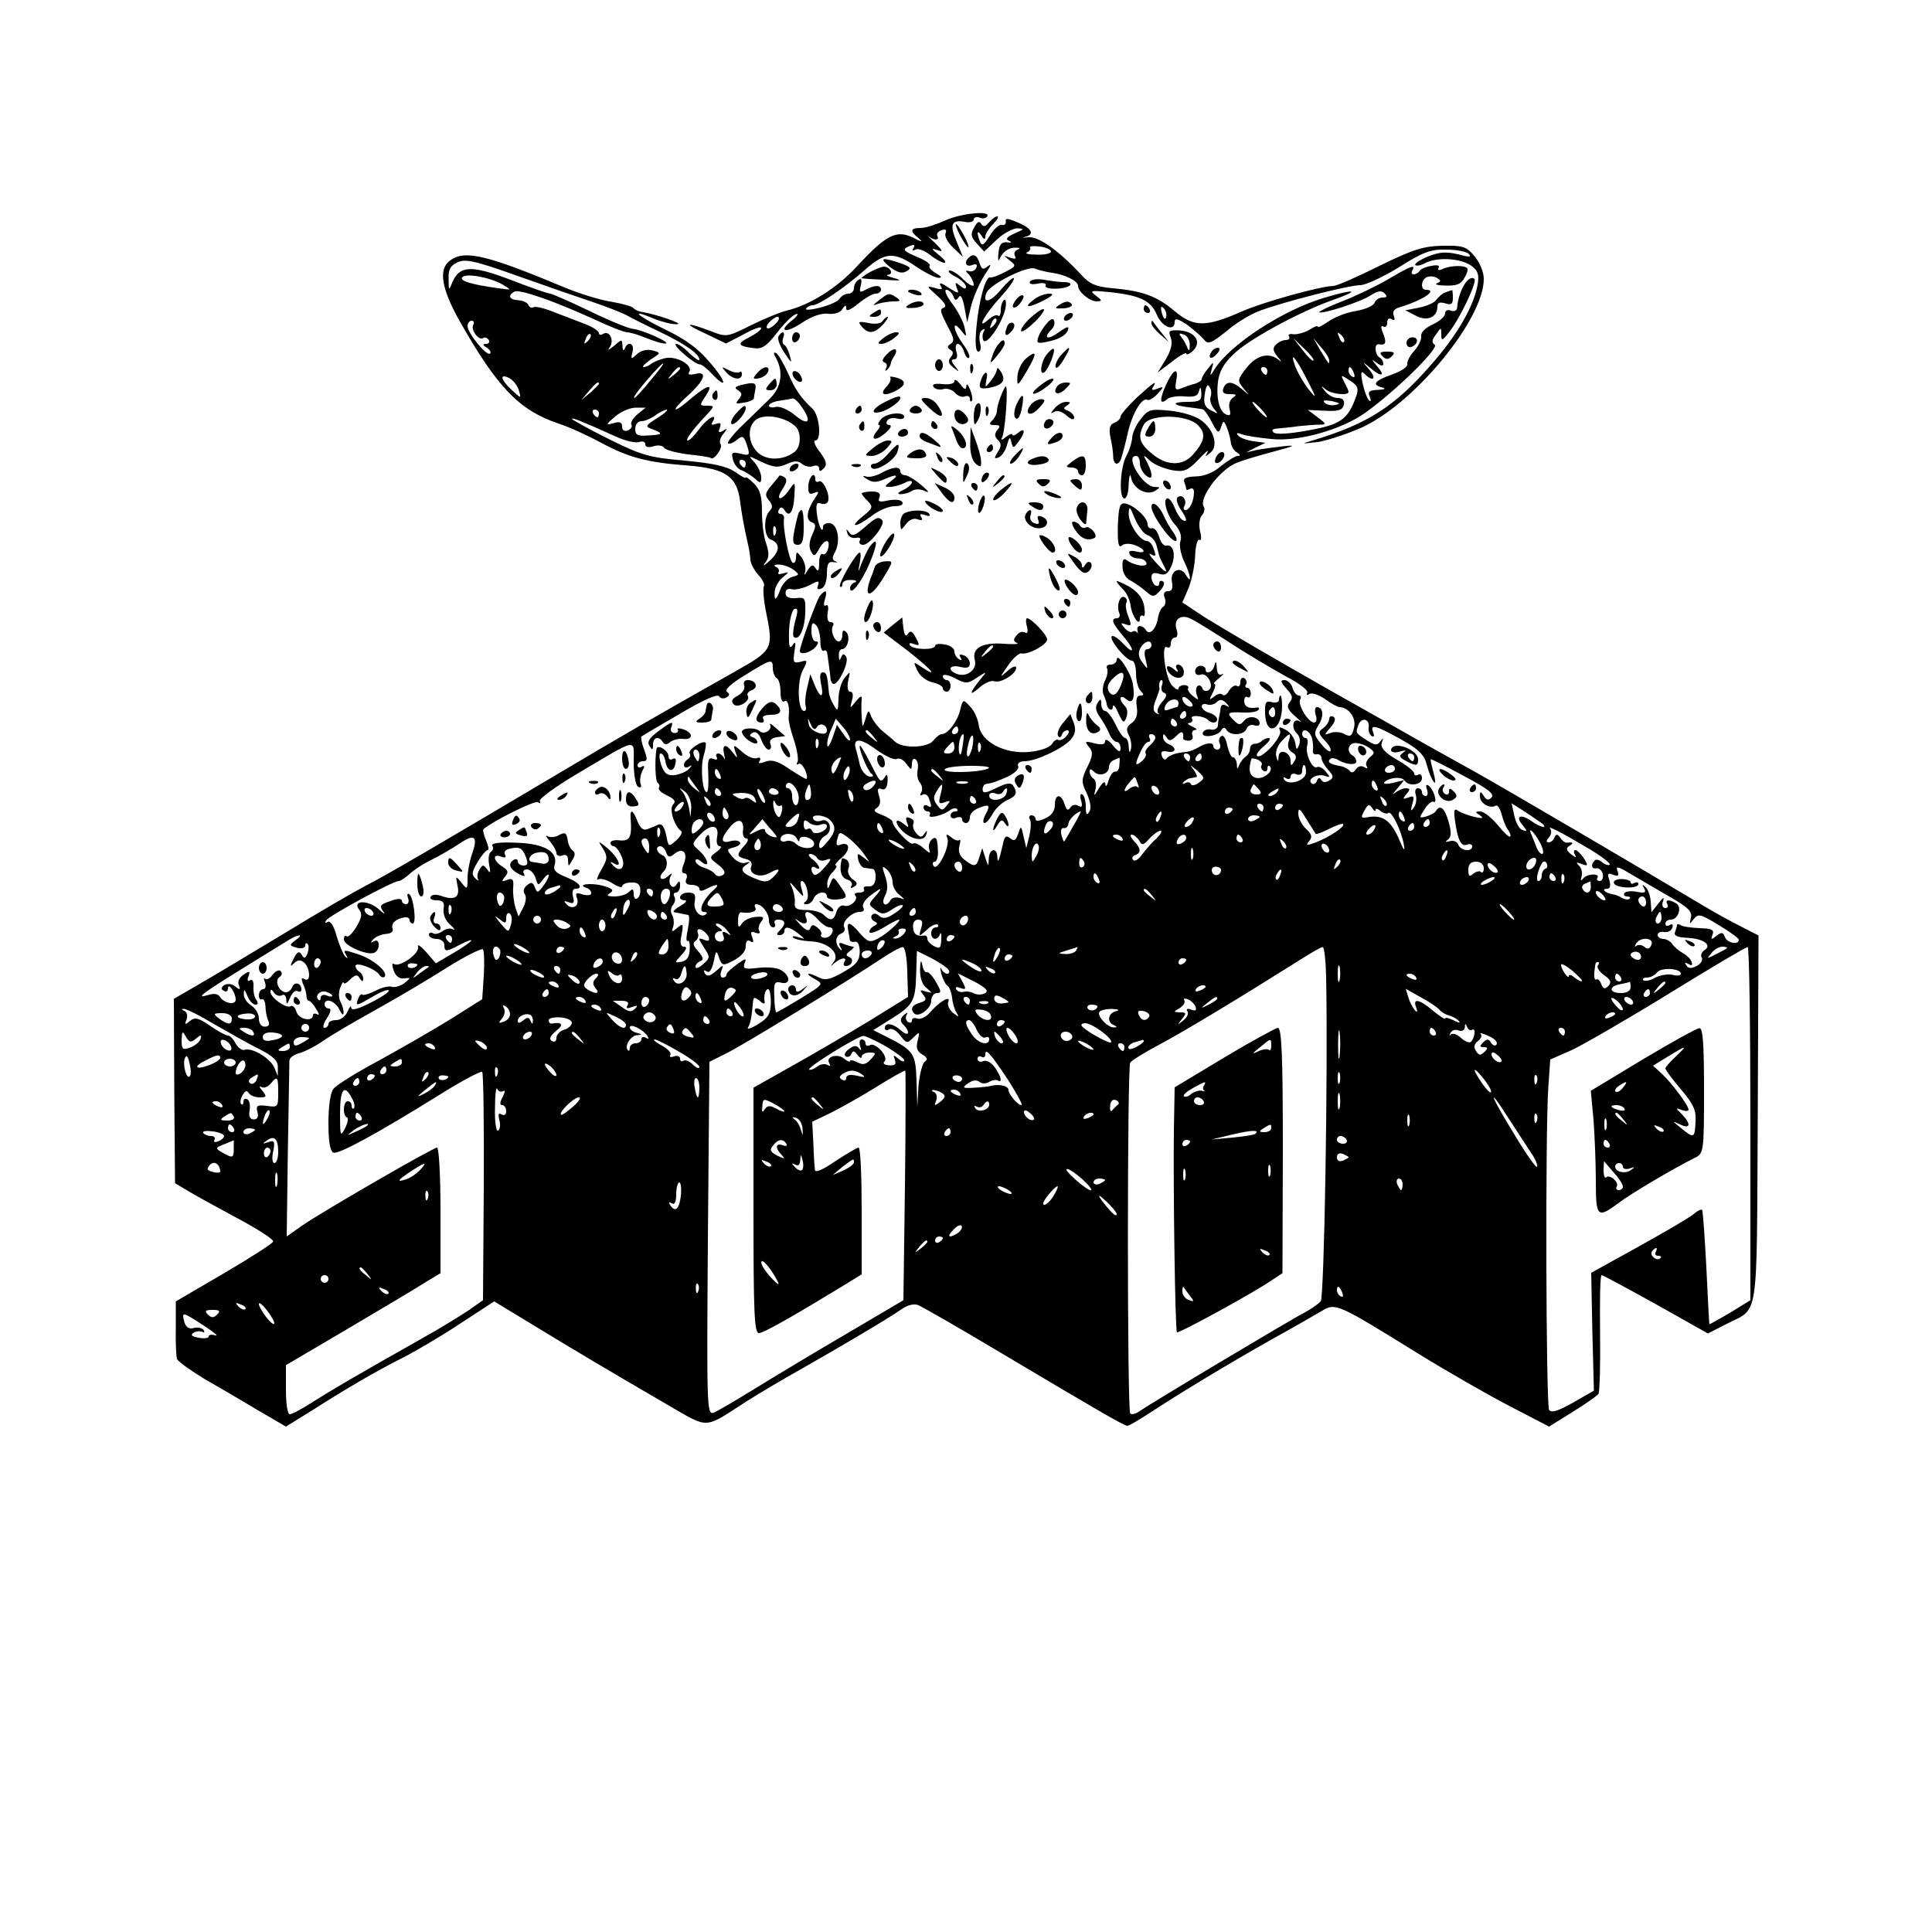 <?xml version="1.0" standalone="no"?>
<!DOCTYPE svg PUBLIC "-//W3C//DTD SVG 20010904//EN"
 "http://www.w3.org/TR/2001/REC-SVG-20010904/DTD/svg10.dtd">
<svg version="1.0" xmlns="http://www.w3.org/2000/svg"
 width="500pt" height="500pt" viewBox="0 0 500 500"
 preserveAspectRatio="xMidYMid meet">
<g transform="translate(0,500) scale(0.1,-0.1)"
fill="#000000" stroke="none">
<path d="M2445 4429 c-22 -10 -50 -19 -62 -19 -28 0 -29 -8 -5 -27 12 -10 8
-10 -15 2 -43 21 -70 7 -144 -73 -53 -58 -124 -102 -184 -116 -16 -4 -58 -21
-92 -38 -62 -31 -63 -31 -106 -14 -64 24 -69 19 -10 -8 l52 -25 46 24 c25 14
45 21 45 16 0 -5 -14 -15 -31 -24 -33 -16 -30 -23 12 -28 21 -3 33 5 60 40 19
25 41 46 49 48 8 3 4 -5 -10 -16 -38 -30 -17 -35 26 -6 24 16 49 25 67 23 16
-2 32 3 37 12 7 11 10 12 10 2 0 -9 11 -4 31 12 17 14 37 26 45 26 8 0 14 5
14 10 0 13 -16 13 -40 0 -15 -8 -17 -7 -12 12 3 14 1 19 -6 14 -7 -4 -12 -14
-12 -22 0 -8 -7 -14 -15 -14 -7 0 -18 -6 -22 -13 -4 -7 -27 -17 -50 -23 -23
-6 -40 -7 -37 -3 3 5 11 9 17 9 16 0 84 46 137 93 51 45 74 46 131 7 24 -16
51 -30 59 -29 9 0 6 4 -8 12 -12 7 -20 16 -16 19 3 4 -10 14 -30 22 -40 17
-43 21 -20 30 10 4 13 2 8 -6 -4 -7 -3 -8 5 -4 6 4 23 -2 37 -13 15 -12 32
-21 38 -21 6 0 0 9 -14 20 -20 16 -21 19 -5 13 17 -6 16 -3 -5 18 -14 13 -21
21 -16 17 14 -11 28 -10 22 1 -3 5 1 12 10 15 11 4 15 2 11 -8 -3 -8 6 -24 20
-37 l25 -24 -16 39 c-19 45 -14 58 20 52 13 -3 24 0 24 6 0 5 7 8 15 5 8 -4
17 -2 20 3 10 16 -69 8 -110 -11z m-435 -264 c-7 -8 -17 -15 -22 -15 -6 0 -5
7 2 15 7 8 17 15 22 15 6 0 5 -7 -2 -15z"/>
<path d="M2560 4425 c-10 -12 -15 -13 -21 -4 -5 8 -10 5 -18 -10 -10 -17 -8
-25 7 -41 l19 -21 33 31 c17 16 42 30 54 29 18 -1 17 -2 -8 -13 -20 -9 -25
-15 -15 -19 9 -4 7 -6 -5 -4 -14 1 -20 -5 -22 -28 -2 -16 0 -23 3 -15 8 19 24
30 43 29 10 0 11 -2 2 -6 -6 -2 -9 -10 -5 -16 4 -7 0 -8 -13 -4 -18 7 -18 7
-1 -7 18 -14 17 -15 -12 -30 -17 -9 -34 -15 -38 -14 -12 5 -30 -61 -36 -129
-4 -41 -2 -63 5 -63 6 0 8 10 4 24 -3 14 -1 28 6 32 7 4 8 3 4 -4 -4 -7 -4
-17 -1 -23 9 -14 50 47 57 83 3 15 1 25 -3 22 -5 -3 -9 -15 -9 -26 0 -12 -3
-18 -7 -15 -3 4 -15 -1 -25 -10 -34 -31 -9 15 33 60 21 23 35 44 33 47 -3 3
-18 -11 -34 -30 -27 -33 -49 -37 -37 -8 8 22 106 71 125 63 9 -4 30 -9 45 -11
34 -5 67 -21 67 -34 0 -15 30 -40 48 -40 15 1 15 2 -2 15 -17 13 -14 14 35 9
79 -8 108 -22 123 -59 14 -32 46 -44 46 -18 0 11 9 8 33 -8 17 -13 37 -30 43
-38 10 -13 18 -10 57 21 24 21 62 44 83 52 58 23 235 68 264 68 14 0 59 21
100 46 63 40 82 47 123 46 26 0 52 -5 58 -11 9 -9 1 -9 -28 -1 -31 7 -48 6
-78 -6 -21 -9 -36 -19 -32 -22 3 -3 14 -1 25 5 30 16 89 13 117 -5 18 -12 23
-22 20 -45 -8 -57 -52 -135 -124 -216 -92 -105 -162 -150 -301 -192 -34 -10
-34 -10 10 -5 25 4 77 21 115 38 137 63 315 280 315 384 0 18 -10 42 -24 59
-21 25 -30 28 -82 27 -50 -1 -76 -9 -164 -52 -58 -29 -111 -52 -119 -52 -32 0
-183 -42 -237 -66 -93 -41 -124 -41 -173 0 -47 40 -84 53 -161 60 -44 4 -60
11 -80 33 -58 63 -112 102 -139 99 -14 -2 -18 -1 -8 1 26 6 17 23 -21 38 -23
10 -31 11 -29 2 1 -7 -4 -11 -11 -9 -7 1 -21 -12 -31 -29 -15 -24 -20 -27 -25
-14 -9 24 -7 32 4 15 6 -10 10 -11 10 -2 0 6 9 21 20 32 11 11 16 20 11 20 -5
0 -14 -7 -21 -15z m160 -76 c0 -5 -17 -9 -37 -8 -21 0 -32 3 -25 6 6 2 10 8 8
12 -3 4 8 5 25 3 16 -2 29 -8 29 -13z m298 -170 c-3 -8 -7 -3 -11 10 -4 17 -3
21 5 13 5 -5 8 -16 6 -23z m-447 -22 c-10 -9 -11 -8 -5 6 3 10 9 15 12 12 3
-3 0 -11 -7 -18z"/>
<path d="M2485 4390 c9 -16 18 -30 21 -30 2 0 -2 14 -11 30 -9 17 -18 30 -21
30 -2 0 2 -13 11 -30z"/>
<path d="M1165 4326 c-31 -22 -23 -72 24 -156 98 -173 155 -232 256 -266 28
-9 78 -32 111 -50 71 -38 118 -51 227 -59 94 -8 124 -28 132 -90 6 -44 10 -65
20 -110 4 -16 7 -37 7 -45 1 -8 9 -25 20 -37 11 -12 18 -26 15 -30 -3 -5 -1
-36 6 -69 19 -93 17 -97 -81 -152 -204 -115 -316 -180 -462 -267 -295 -175
-445 -263 -495 -288 -27 -14 -122 -69 -210 -123 -88 -53 -188 -113 -223 -133
l-62 -36 1 -238 2 -239 30 -18 c16 -10 74 -42 128 -71 55 -29 98 -57 96 -62
-1 -5 -59 -42 -127 -82 l-125 -73 0 -68 c-1 -38 1 -74 3 -81 2 -6 34 -29 70
-51 37 -21 100 -58 140 -82 l72 -42 63 39 c97 62 177 108 237 138 30 15 97 54
147 87 l92 60 178 -108 c98 -59 221 -131 273 -161 106 -61 90 -62 200 9 36 23
99 60 140 83 90 51 225 130 262 156 17 12 34 16 45 11 10 -4 106 -59 213 -123
249 -148 319 -189 328 -189 4 0 29 15 57 33 76 50 198 124 315 190 58 32 117
66 132 75 34 21 43 16 240 -106 79 -49 189 -112 245 -141 l102 -53 61 38 c34
21 64 42 67 47 3 5 5 77 4 158 -1 82 0 149 4 149 3 0 66 -34 140 -75 l135 -76
49 25 c84 43 77 -2 80 530 l2 475 -43 22 c-24 12 -68 36 -98 54 -150 90 -515
304 -590 346 -47 26 -137 76 -200 112 -63 36 -140 79 -170 96 -143 81 -280
161 -333 194 l-57 38 16 37 c8 20 16 58 17 84 1 25 6 44 11 41 5 -4 6 6 2 21
-4 16 -2 34 4 42 7 7 9 18 5 23 -13 22 42 96 85 113 14 6 57 19 95 29 57 15
62 18 25 14 -25 -3 -56 -7 -70 -10 l-25 -6 25 13 25 12 -30 4 c-16 2 -34 8
-40 14 -7 8 -4 9 9 4 11 -4 44 -9 75 -12 71 -8 184 24 246 69 78 56 191 167
178 175 -8 5 -8 12 3 26 14 20 14 20 14 0 0 -17 3 -16 20 6 28 35 73 130 66
138 -15 14 -42 -31 -45 -75 -1 -7 -8 -10 -16 -7 -9 4 -15 0 -15 -7 0 -8 -15
-21 -33 -29 -19 -9 -31 -21 -29 -31 1 -8 -7 -25 -18 -37 -11 -12 -19 -27 -18
-34 2 -7 -16 -19 -39 -27 -46 -16 -54 -27 -25 -34 10 -3 5 -5 -12 -6 -22 -1
-27 -4 -21 -18 4 -11 3 -14 -3 -8 -5 6 -12 26 -16 45 -5 27 -4 32 6 22 21 -21
32 -13 12 11 -19 22 -19 22 2 5 29 -25 41 -22 18 4 -15 19 -16 20 -1 9 10 -8
17 -9 17 -3 0 6 -4 14 -10 17 -12 7 -14 36 -2 34 18 -3 21 3 12 27 -7 16 -7
23 0 19 6 -3 10 1 10 10 0 10 5 13 12 9 7 -5 9 -2 5 9 -4 11 1 18 16 22 59 18
100 45 67 45 -15 0 -12 27 3 33 8 3 20 2 27 -3 10 -6 9 -9 -1 -13 -8 -3 3 -6
23 -6 28 -1 40 4 48 20 7 11 10 23 7 25 -8 8 -41 7 -61 -1 -12 -6 -17 -5 -13
2 4 6 -3 8 -18 5 -14 -2 -28 -8 -31 -13 -3 -5 -10 -9 -15 -9 -6 0 -7 5 -4 10
10 17 -4 12 -63 -23 -31 -18 -85 -44 -119 -57 -34 -13 -60 -26 -59 -28 7 -6
109 27 134 44 17 11 27 13 35 5 8 -8 7 -11 -5 -11 -9 0 -18 -6 -21 -14 -3 -8
-25 -17 -49 -21 -24 -4 -55 -16 -70 -27 -16 -11 -28 -17 -28 -13 0 3 -10 -1
-22 -9 -13 -7 -31 -12 -41 -11 -9 2 -15 -1 -11 -6 3 -5 -1 -9 -8 -9 -8 0 -19
-5 -26 -12 -9 -9 -8 -16 5 -32 10 -12 11 -15 3 -8 -25 21 -57 14 -84 -20 -24
-31 -24 -33 -8 -53 17 -20 17 -20 -4 -2 -25 21 -40 22 -48 2 -4 -11 1 -15 17
-15 17 0 19 -2 8 -9 -8 -5 -12 -18 -9 -29 4 -15 2 -19 -8 -15 -19 7 -28 46
-21 91 5 27 18 47 49 74 45 38 168 104 251 133 71 25 52 28 -27 4 -107 -32
-243 -121 -283 -185 -12 -19 -12 -19 -7 1 6 20 5 20 -10 1 -9 -11 -16 -23 -16
-27 0 -4 -8 -9 -17 -12 -10 -2 -26 -8 -36 -12 -15 -6 -17 -3 -13 19 7 38 -7
32 -27 -11 -17 -39 -16 -53 5 -35 7 5 27 8 45 6 24 -2 33 1 36 14 3 12 5 11 6
-5 1 -20 -4 -23 -36 -23 -42 0 -40 -9 3 -14 16 -2 32 -4 36 -5 4 0 15 -16 24
-33 15 -29 18 -31 24 -14 6 19 7 19 15 0 4 -10 9 -27 10 -37 1 -11 8 -23 16
-28 9 -5 10 -9 2 -9 -6 0 -25 -12 -43 -26 -19 -17 -44 -27 -66 -27 -25 -1 -33
-5 -29 -15 3 -7 5 -16 5 -18 0 -3 5 -2 10 1 6 3 10 0 10 -9 0 -22 -11 -46 -22
-46 -5 0 -6 5 -3 10 8 14 -4 32 -16 24 -6 -3 -4 -15 5 -30 19 -27 20 -38 5
-29 -5 4 -14 18 -19 31 -5 13 -13 24 -18 24 -15 0 -1 -47 20 -69 12 -14 17
-29 13 -41 -4 -11 1 -34 9 -52 17 -34 22 -64 5 -36 -14 25 -42 11 -36 -18 3
-17 0 -24 -10 -24 -10 0 -13 -6 -9 -17 4 -9 2 -19 -3 -23 -6 -3 -12 -16 -14
-28 -4 -29 -22 -48 -31 -33 -10 15 -26 14 -22 -1 1 -7 1 -10 -1 -5 -3 4 -8 5
-13 2 -4 -3 -13 2 -20 10 -11 13 -10 14 4 9 14 -5 15 -3 6 21 -6 15 -8 30 -5
35 3 5 1 11 -4 14 -12 8 -22 -20 -15 -39 4 -8 1 -15 -5 -15 -17 0 -13 -12 14
-44 32 -37 33 -55 1 -21 -13 14 -26 22 -29 18 -6 -10 38 -63 53 -63 5 0 10
-15 10 -33 0 -18 5 -38 12 -45 9 -9 9 -12 -1 -12 -9 0 -12 -10 -9 -29 3 -20
-1 -33 -13 -42 -14 -10 -15 -17 -8 -31 6 -11 8 -27 6 -36 -3 -12 -5 -11 -6 6
0 12 -5 22 -9 22 -5 0 -16 16 -25 35 -9 19 -21 35 -27 35 -5 0 -10 8 -10 18 0
14 -2 15 -10 2 -6 -10 -4 -21 6 -35 8 -11 19 -30 24 -42 5 -13 14 -23 20 -23
5 0 10 -7 10 -16 0 -12 -5 -11 -20 7 -10 13 -19 18 -20 11 0 -9 -8 -10 -27 -6
-25 7 -27 6 -15 -9 11 -13 11 -22 -4 -52 -16 -33 -16 -39 -1 -69 9 -21 12 -38
6 -47 -6 -10 -9 -7 -9 13 0 15 -4 29 -9 32 -5 4 -7 -4 -3 -16 4 -15 2 -19 -8
-13 -7 4 -16 2 -20 -5 -6 -9 -10 -7 -15 9 -9 28 -25 27 -25 -2 0 -16 -9 -28
-25 -35 -15 -7 -25 -8 -25 -2 0 6 -5 10 -11 10 -5 0 -7 -5 -4 -10 4 -6 3 -25
-1 -43 l-8 -32 -7 30 c-6 29 -7 29 -14 7 -6 -17 -10 -20 -21 -11 -10 8 -15 5
-19 -18 -10 -42 -13 -50 -14 -30 -1 25 -21 21 -22 -5 -1 -22 -1 -22 -9 2 l-8
25 -7 -22 c-8 -27 -13 -28 -39 -8 -12 9 -17 21 -13 36 3 11 3 18 0 15 -4 -3
-13 0 -21 7 -13 10 -15 9 -10 -3 7 -20 -26 -87 -36 -71 -4 6 -2 11 3 11 6 0
10 15 8 34 -1 27 -5 32 -15 24 -7 -6 -10 -18 -7 -27 4 -11 1 -10 -15 4 -11 10
-23 15 -27 12 -6 -7 -53 42 -53 56 0 4 -12 12 -27 18 -20 7 -24 12 -14 18 9 6
11 16 6 31 -5 17 -4 22 6 18 9 -4 15 3 16 20 1 17 -2 21 -7 11 -11 -16 -12
-15 -39 39 -12 23 -23 42 -25 42 -7 0 19 -65 29 -72 6 -5 6 -8 -2 -8 -12 0
-26 17 -29 36 -1 6 -5 21 -8 32 -11 33 9 34 53 1 23 -16 46 -27 52 -23 6 3 17
-2 24 -12 14 -18 14 -18 15 -1 0 10 4 16 9 12 6 -3 8 -15 6 -27 -3 -12 0 -27
6 -34 6 -7 7 -19 3 -25 -4 -7 -3 -9 3 -6 6 4 14 0 17 -9 8 -22 8 -26 -4 -19
-5 3 -10 1 -10 -4 0 -6 5 -11 11 -11 5 0 8 -4 5 -9 -7 -11 34 -2 52 12 7 5 15
7 19 3 3 -3 1 -6 -5 -6 -7 0 -12 -5 -12 -11 0 -6 7 -9 15 -5 8 3 15 1 15 -4 0
-6 5 -10 10 -10 6 0 10 7 10 15 0 9 10 19 23 24 28 11 31 8 17 -18 -6 -12 -7
-21 -2 -21 5 0 14 11 21 24 7 13 24 29 37 35 25 11 28 19 16 38 -5 8 -17 7
-43 -6 -28 -14 -36 -15 -36 -4 0 7 4 14 9 14 18 3 24 5 56 19 18 9 30 20 27
27 -3 8 4 13 18 13 30 1 98 33 118 56 12 14 14 25 8 43 l-9 23 -19 -23 c-11
-13 -16 -28 -13 -33 3 -6 7 -5 10 2 2 7 8 12 14 12 6 0 6 -6 -2 -15 -7 -8 -16
-12 -21 -10 -4 3 -12 -2 -16 -10 -6 -9 -29 -18 -59 -21 -64 -6 -125 26 -131
69 -2 16 -12 38 -22 48 -18 20 -19 20 -26 -8 -7 -30 -32 -63 -48 -63 -5 0 -15
-8 -22 -17 -14 -18 -77 -21 -98 -3 -6 6 -21 18 -33 28 -11 9 -24 26 -29 37 -7
19 -8 19 -15 -5 -8 -25 -8 -25 -10 5 -1 17 -1 37 0 45 1 11 -3 9 -15 -5 -16
-20 -16 -20 -10 3 4 13 2 22 -5 22 -6 0 -8 11 -5 28 6 26 6 26 -9 8 -9 -11
-16 -36 -16 -55 -1 -32 -2 -34 -12 -16 -7 11 -13 27 -13 35 -4 44 -6 50 -16
50 -7 0 -8 -11 -4 -30 8 -38 -2 -39 -17 -2 l-11 27 -8 -35 c-5 -19 -6 -41 -4
-47 2 -7 1 -13 -4 -13 -16 0 -19 74 -4 104 14 27 14 29 -6 23 -18 -4 -19 -1
-15 27 4 24 3 28 -5 16 -8 -11 -10 -2 -9 37 1 29 8 55 14 57 9 3 10 -4 2 -31
-5 -19 -7 -38 -4 -41 13 -12 28 18 30 60 1 41 0 43 -25 40 -17 -1 -26 3 -26
13 0 9 6 13 16 10 9 -2 29 2 45 10 24 13 27 13 23 0 -4 -9 -1 -12 9 -8 8 3 14
19 14 38 0 26 4 33 18 30 9 -1 11 0 5 2 -10 3 -10 10 -2 24 15 29 7 72 -13 75
-10 1 -18 -3 -18 -9 0 -22 -13 4 -16 34 -3 24 0 30 10 26 8 -3 17 -1 19 6 6
17 -14 58 -24 51 -5 -3 -9 0 -9 5 0 23 -16 9 -18 -15 -1 -20 2 -25 14 -20 15
6 15 4 0 -18 -19 -30 -21 -53 -4 -58 10 -4 10 -10 0 -32 -8 -17 -9 -33 -3 -43
7 -14 10 -13 20 5 15 28 31 29 24 2 -3 -11 -9 -17 -14 -14 -5 3 -9 -7 -9 -23
0 -20 -3 -24 -9 -14 -7 11 -11 10 -21 -5 -8 -14 -10 -15 -6 -2 2 9 -2 24 -9
35 -14 17 -14 17 -15 0 0 -10 -4 -16 -9 -13 -9 6 -26 92 -22 114 1 6 -3 12 -9
12 -6 0 -8 5 -4 11 4 8 9 7 15 -2 12 -20 23 -3 25 39 2 36 2 37 -13 15 -21
-31 -38 -29 -18 1 11 17 13 26 5 31 -6 4 -12 5 -13 4 -1 -2 -11 -14 -21 -26
-16 -19 -17 -25 -6 -38 10 -12 10 -19 2 -27 -17 -17 -15 -68 2 -74 26 -10 25
-31 -2 -55 -14 -13 -20 -16 -12 -6 11 14 11 25 3 50 -7 18 -11 55 -11 83 0 40
-5 57 -21 73 -11 11 -21 18 -21 15 0 -3 -13 4 -28 15 -21 14 -55 22 -131 29
-92 8 -111 14 -196 56 -52 26 -95 50 -95 52 0 4 26 -6 112 -45 25 -12 53 -18
62 -15 9 3 16 1 16 -6 0 -7 8 -9 21 -5 12 4 24 2 28 -4 4 -6 32 -13 62 -17 29
-3 56 -7 58 -9 8 -8 32 25 26 35 -4 6 -1 18 7 27 11 14 11 16 -1 8 -11 -6 -13
-4 -8 8 4 12 2 14 -10 10 -11 -4 -14 -2 -9 5 16 26 -14 10 -34 -18 -12 -16
-25 -30 -30 -30 -8 0 12 28 53 71 16 18 16 19 -3 19 -20 0 -20 1 -4 25 22 33
7 31 -36 -5 -49 -43 -58 -37 -10 6 44 40 53 65 18 56 -14 -3 -19 -1 -14 6 10
17 -34 42 -63 35 -14 -3 -30 -10 -35 -14 -6 -5 -15 -9 -20 -9 -6 0 2 8 17 19
28 18 28 18 6 24 -14 4 -30 0 -40 -9 -16 -15 -17 -14 -12 5 6 22 -12 30 -20 9
-3 -7 -6 -5 -6 6 -1 19 -1 19 -23 0 -13 -10 -17 -12 -11 -4 14 18 1 46 -16 36
-6 -4 -11 -3 -11 2 0 5 -15 15 -32 22 -18 7 -55 21 -81 31 -26 11 -52 17 -56
14 -5 -3 -11 0 -13 5 -2 6 -13 12 -26 13 -24 1 -29 12 -11 22 12 8 103 -24
206 -71 40 -19 79 -34 86 -34 8 0 31 -7 50 -15 20 -8 42 -15 49 -14 18 1 -63
37 -85 38 -10 1 -60 21 -111 46 -52 25 -98 45 -102 45 -5 0 -52 16 -103 36
-103 39 -132 37 -151 -8 -8 -21 -9 -20 -9 10 -1 25 5 35 23 43 20 10 46 4 158
-36 73 -26 160 -56 193 -67 33 -11 71 -26 85 -33 14 -8 54 -28 90 -45 64 -31
100 -56 100 -71 0 -4 -11 3 -25 16 -13 14 -29 25 -35 25 -6 0 3 -12 21 -27 18
-16 36 -27 40 -26 3 1 17 -9 29 -22 43 -46 42 -25 -2 26 -30 36 -62 60 -116
86 -74 36 -95 56 -29 28 20 -8 47 -15 59 -14 21 0 -54 26 -92 32 -8 1 -18 6
-21 10 -3 4 -28 11 -56 16 -28 4 -84 21 -124 38 -199 83 -256 97 -294 69z
m135 -62 c25 -15 25 -15 -10 -10 -72 10 -100 19 -94 28 8 12 70 1 104 -18z
m-75 -104 c-8 -13 14 -42 25 -35 5 3 11 1 15 -5 3 -5 0 -10 -7 -10 -10 0 -9
-3 2 -10 8 -5 12 -12 8 -15 -8 -8 -58 53 -58 71 0 8 5 14 11 14 5 0 7 -5 4
-10z m296 -43 c-10 -9 -11 -8 -5 6 3 10 9 15 12 12 3 -3 0 -11 -7 -18z m1957
-2 c-3 -3 -9 2 -12 12 -6 14 -5 15 5 6 7 -7 10 -15 7 -18z m-79 -48 c-2 -3
-15 10 -28 27 l-24 31 28 -27 c16 -15 27 -29 24 -31z m41 0 c0 -12 0 -11 -24
28 l-17 30 20 -24 c12 -13 21 -28 21 -34z m-56 -52 c24 -47 24 -49 3 -23 -12
15 -28 42 -35 60 -16 44 2 22 32 -37z m-1701 0 c-20 -25 -39 -45 -41 -45 -6 0
15 27 47 63 39 43 36 31 -6 -18z m77 31 c0 -2 -8 -10 -17 -17 -16 -13 -17 -12
-4 4 13 16 21 21 21 13z m1520 -6 c0 -5 -2 -10 -4 -10 -3 0 -8 5 -11 10 -3 6
-1 10 4 10 6 0 11 -4 11 -10z m224 -6 c3 -8 2 -12 -4 -9 -6 3 -10 10 -10 16 0
14 7 11 14 -7z m-2161 -45 c6 -21 6 -21 -19 2 -29 27 -32 44 -5 30 10 -6 21
-20 24 -32z m2166 -17 c-21 -58 -40 -71 -124 -86 -49 -9 -84 -11 -89 -5 -6 6
-3 9 10 10 10 1 35 3 54 6 19 2 44 4 55 4 18 0 18 2 -5 19 l-25 19 45 -2 c35
-2 45 2 48 16 2 11 -3 17 -16 17 -11 0 -26 8 -33 18 -11 14 -11 15 1 5 14 -13
60 -18 60 -7 0 3 -5 14 -11 25 -10 20 -10 20 15 4 21 -14 23 -20 15 -43z
m-1959 35 c0 -2 -10 -12 -22 -23 l-23 -19 19 23 c18 21 26 27 26 19z m1583
-34 c-3 -7 1 -21 8 -30 13 -15 12 -15 -7 -5 -16 8 -20 18 -16 42 3 21 7 28 12
19 5 -7 6 -18 3 -26z m323 -21 c-10 -2 -22 0 -28 6 -6 6 0 7 19 4 21 -5 23 -7
9 -10z m-191 -12 c10 -11 16 -20 13 -20 -3 0 -13 9 -23 20 -10 11 -16 20 -13
20 3 0 13 -9 23 -20z m-1615 -12 c-12 -10 -19 -22 -16 -27 3 -5 -1 -11 -9 -15
-9 -3 -15 0 -15 10 0 11 -6 14 -22 9 -21 -6 -21 -4 4 17 15 13 39 23 53 23
l26 0 -21 -17z m-100 2 c0 -5 -2 -10 -4 -10 -3 0 -8 5 -11 10 -3 6 -1 10 4 10
6 0 11 -4 11 -10z m151 -12 c-32 -20 -32 -22 -12 -29 28 -11 27 -14 -12 -16
-27 -2 -33 1 -33 17 0 12 7 20 16 20 9 0 25 7 36 15 10 8 24 14 29 15 6 0 -5
-10 -24 -22z m306 -300 c-3 -8 -6 -5 -6 6 -1 11 2 17 5 13 3 -3 4 -12 1 -19z
m46 -92 c17 -13 16 -14 -3 -19 -11 -3 -24 -17 -30 -31 -11 -31 -17 -33 -15 -6
1 11 10 27 21 36 17 14 17 15 1 10 -10 -3 -16 -2 -12 3 3 5 -1 12 -7 14 -7 3
-4 6 7 6 11 0 28 -6 38 -13z m1131 -190 c44 -29 109 -67 143 -86 35 -18 60
-37 56 -43 -3 -6 -1 -7 6 -3 6 4 24 -2 40 -13 16 -12 33 -21 38 -21 24 -1 44
-29 37 -54 -5 -21 -9 -24 -24 -16 -10 6 -27 7 -37 3 -17 -6 -17 -6 0 14 12 14
15 23 8 28 -6 3 -11 1 -11 -6 0 -6 -7 -17 -15 -23 -14 -10 -14 -14 4 -33 11
-11 17 -23 14 -27 -3 -3 -14 6 -25 20 -18 22 -18 27 -6 47 15 23 13 47 -4 47
-5 0 -6 -9 -3 -20 4 -11 2 -20 -4 -20 -15 0 -44 47 -36 60 3 5 2 10 -4 10 -5
0 -13 9 -16 20 -3 11 -13 20 -21 20 -11 0 -10 -5 5 -22 16 -17 18 -24 9 -35
-9 -11 -6 -19 13 -36 14 -12 20 -18 13 -14 -17 11 -24 -15 -8 -31 8 -7 10 -20
6 -30 -6 -14 -7 -14 -10 6 -2 12 -13 27 -24 33 -17 9 -20 9 -15 -3 5 -16 -49
-75 -60 -64 -3 3 5 14 18 25 13 11 19 20 13 21 -6 0 -14 -3 -18 -7 -4 -5 -13
-8 -19 -8 -7 0 -12 -6 -12 -13 0 -7 -5 -16 -11 -20 -6 -4 -14 -14 -17 -22 -4
-12 -6 -11 -6 3 -1 9 -5 17 -10 17 -5 0 -11 14 -15 31 -3 17 -10 28 -15 24 -6
-3 -8 -12 -4 -20 3 -8 0 -15 -6 -15 -6 0 -11 4 -11 9 0 11 -19 9 -40 -4 -8 -5
-21 -10 -30 -11 -27 -2 -45 -9 -51 -17 -3 -5 -9 -2 -12 6 -4 11 0 15 14 12 22
-5 26 10 4 19 -8 3 -15 11 -15 18 0 10 2 10 9 0 6 -11 11 -10 25 3 14 15 20
13 18 -6 -1 -3 6 -6 14 -6 8 0 13 6 10 14 -3 7 0 13 7 14 7 0 3 4 -8 9 -11 5
-14 9 -7 9 7 1 10 6 7 11 -7 11 30 8 41 -3 10 -10 24 -9 24 2 0 5 -9 13 -20
16 -11 3 -20 11 -20 17 0 5 6 8 14 5 7 -3 19 0 25 6 8 8 14 7 24 -2 10 -11 10
-13 0 -7 -8 4 -13 2 -14 -6 -1 -7 -2 -17 -4 -23 -1 -5 -3 -16 -3 -23 -1 -7 -9
-12 -18 -10 -10 2 -19 -2 -21 -8 -5 -15 37 -10 47 5 5 9 10 10 14 2 10 -16 46
-14 52 3 3 8 12 12 20 9 8 -3 14 -1 14 5 0 17 -28 22 -40 7 -10 -12 -14 -12
-26 0 -21 20 -18 23 22 21 20 -1 38 2 41 7 2 4 1 7 -4 6 -21 -4 -33 2 -33 17
0 8 4 13 8 10 5 -3 9 1 9 9 0 8 -4 15 -9 15 -5 0 -7 4 -3 9 3 5 1 12 -5 16 -5
3 -10 -1 -10 -10 0 -9 -4 -14 -9 -10 -6 3 -14 -3 -20 -12 -5 -10 -13 -15 -17
-11 -4 5 -14 2 -22 -5 -13 -10 -14 -9 -3 11 6 12 8 22 4 22 -4 0 2 7 13 16 10
8 13 13 7 9 -9 -4 -13 2 -14 17 -1 17 -3 18 -6 6 -4 -18 -23 -25 -23 -10 0 5
-6 9 -13 9 -8 0 -14 -7 -14 -14 0 -8 6 -12 14 -9 17 7 37 -30 21 -40 -6 -4
-14 -2 -16 4 -2 7 -8 10 -12 7 -5 -3 -6 -13 -3 -23 6 -15 5 -15 -10 -3 -9 7
-15 17 -12 20 2 4 -2 8 -10 8 -8 0 -15 -4 -15 -9 0 -5 -7 -2 -16 7 -18 18 -30
110 -14 100 6 -3 10 1 10 9 0 9 5 16 11 16 6 0 8 9 4 21 -9 27 12 41 38 27 11
-5 56 -33 101 -62z m-204 -6 c0 -5 -5 -10 -11 -10 -7 0 -9 -10 -4 -27 6 -27 6
-27 -8 -8 -11 14 -12 25 -6 37 10 19 29 24 29 8z m-980 -59 c0 -11 5 -23 10
-26 6 -3 10 -20 10 -36 0 -18 4 -28 10 -24 9 6 14 -14 11 -42 -1 -7 5 -33 14
-59 8 -25 12 -50 9 -56 -4 -6 -2 -8 3 -5 9 6 27 -32 20 -39 -1 -1 -20 10 -43
25 -30 21 -46 26 -63 20 -15 -6 -20 -5 -15 2 4 7 1 10 -7 7 -8 -3 -25 4 -38
16 -23 20 -24 20 -18 1 7 -19 6 -19 -7 -2 -18 24 -28 21 -22 -5 3 -13 3 -17 0
-10 -3 6 -10 12 -15 12 -6 0 -7 -4 -4 -10 3 -6 -1 -7 -9 -4 -13 5 -15 -2 -13
-40 1 -25 0 -46 -4 -46 -11 0 -17 63 -8 94 5 16 7 31 5 34 -8 7 -47 -19 -41
-28 3 -5 1 -11 -5 -15 -15 -9 -12 -28 3 -19 9 5 9 4 0 -6 -7 -7 -23 -14 -37
-16 -19 -2 -27 4 -35 27 -5 16 -6 29 -1 29 5 0 10 -9 12 -20 4 -27 22 -31 26
-6 3 11 0 16 -7 12 -6 -4 -11 -1 -11 7 0 15 -29 32 -31 19 -5 -31 -3 -84 3
-88 5 -3 6 -9 3 -13 -2 -5 7 -13 22 -20 19 -9 23 -15 15 -23 -11 -11 3 -56 21
-69 4 -3 -2 -14 -13 -24 -20 -18 -20 -17 -26 14 -5 22 -11 30 -20 27 -8 -4
-21 -9 -29 -12 -10 -4 -18 3 -25 20 -11 30 -20 34 -18 9 4 -49 -2 -60 -27 -58
-14 2 -25 -1 -25 -6 0 -5 4 -9 8 -9 5 0 14 -11 20 -25 13 -28 -2 -46 -21 -25
-9 10 -9 11 1 6 27 -16 10 19 -22 44 -18 14 -19 14 -5 -7 12 -20 11 -27 -5
-54 -10 -18 -14 -29 -8 -25 6 4 23 -1 37 -10 14 -9 25 -12 25 -8 0 5 10 10 23
10 16 1 23 -4 24 -17 1 -10 -2 -21 -8 -24 -5 -4 -9 2 -9 11 0 14 -3 15 -12 6
-7 -7 -23 -12 -38 -12 -19 0 -21 3 -11 9 11 7 6 12 -20 19 -31 8 -68 3 -41 -6
7 -2 12 -8 12 -14 0 -5 -9 -6 -22 -3 -16 6 -20 4 -15 -9 8 -20 -11 -32 -26
-17 -9 9 -8 11 5 6 13 -5 15 -2 11 14 -3 12 -1 21 6 21 23 0 10 17 -24 30 -25
10 -34 18 -30 30 11 35 -25 57 -99 59 -43 2 -66 -1 -62 -8 4 -5 2 -12 -4 -16
-5 -3 -7 -18 -4 -33 4 -21 3 -24 -5 -12 -10 13 -12 13 -20 0 -5 -8 -7 -19 -4
-25 3 -5 0 -5 -7 2 -10 9 -9 17 6 42 10 17 22 31 26 31 4 0 2 11 -4 25 -6 14
-9 27 -7 29 26 22 133 75 141 70 6 -4 8 -3 5 3 -3 5 40 37 96 70 162 96 147
93 147 29 0 -30 5 -58 11 -62 7 -4 10 -1 7 7 -3 8 -1 22 4 33 7 13 7 16 -1 12
-6 -4 -11 -2 -11 3 0 6 6 11 14 11 12 0 12 5 3 30 -6 16 -9 31 -7 34 3 2 48
29 100 59 59 35 97 52 101 45 4 -6 12 -7 19 -3 9 6 9 9 1 15 -7 4 11 21 46 42
69 43 73 44 73 19z m1007 -45 c-3 -8 -1 -17 6 -19 8 -3 7 -10 -6 -24 -9 -11
-14 -23 -10 -28 5 -4 3 -5 -4 -1 -9 5 -10 14 -2 34 6 15 10 28 10 30 -3 9 0
22 5 22 3 0 4 -6 1 -14z m79 -53 c-7 -7 -26 7 -26 19 0 6 6 6 15 -2 9 -7 13
-15 11 -17z m-36 7 c0 -5 -2 -10 -4 -10 -2 0 -12 -3 -20 -6 -12 -5 -15 -2 -10
10 7 17 34 22 34 6z m20 -30 c0 -5 -5 -10 -11 -10 -5 0 -7 5 -4 10 3 6 8 10
11 10 2 0 4 -4 4 -10z m-956 -32 c8 13 26 7 26 -9 0 -18 -45 -2 -47 17 -3 18
-3 18 5 0 6 -14 11 -16 16 -8z m86 -32 c0 -6 -8 0 -17 14 l-17 24 -12 -35 c-7
-19 -13 -26 -13 -17 -1 9 4 28 11 42 l11 26 19 -22 c10 -11 18 -26 18 -32z
m845 44 c3 -5 1 -10 -4 -10 -6 0 -11 5 -11 10 0 6 2 10 4 10 3 0 8 -4 11 -10z
m497 -13 c-1 -8 2 -18 8 -22 6 -3 7 0 4 9 -9 23 4 20 71 -17 48 -27 61 -40 68
-68 5 -19 13 -38 18 -43 5 -6 4 5 -1 24 -5 19 -9 34 -7 35 1 1 39 -18 85 -43
62 -33 81 -47 72 -56 -8 -8 -13 -7 -20 4 -8 13 -10 13 -10 -1 0 -18 26 -33 41
-24 4 3 11 -7 15 -22 4 -15 11 -34 17 -41 5 -7 8 -15 5 -17 -2 -3 -17 11 -32
30 -16 19 -36 35 -45 35 -14 0 -14 -2 -1 -10 11 -8 7 -9 -15 -4 -16 4 -35 11
-42 16 -9 7 -11 1 -8 -22 7 -53 16 -72 31 -66 8 3 14 1 14 -4 0 -16 -30 -12
-36 4 -3 8 -13 12 -22 9 -12 -3 -13 -2 -5 4 9 7 10 18 2 46 -10 36 -22 46 -33
28 -3 -5 -15 -11 -25 -14 -19 -5 -19 -4 -4 19 8 13 19 22 23 19 5 -3 6 4 3 15
-3 11 -10 23 -16 27 -6 4 -8 0 -4 -10 3 -10 2 -17 -3 -17 -6 0 -10 5 -10 10 0
6 -5 10 -11 10 -6 0 -8 -8 -5 -17 3 -10 1 -25 -5 -33 -8 -11 -9 -9 -4 9 6 20
4 23 -10 17 -15 -5 -16 -4 -5 9 10 12 10 15 -2 15 -8 0 -20 -6 -28 -12 -8 -7
-6 -3 5 10 l19 23 -29 -7 c-17 -4 -27 -3 -22 2 12 12 45 15 52 4 10 -16 45
-12 45 6 0 8 -4 12 -10 9 -5 -3 -10 -2 -10 3 0 6 -20 22 -45 36 -32 19 -43 31
-39 44 5 13 4 14 -4 3 -8 -11 -14 -10 -36 4 -29 19 -28 18 -20 40 8 20 30 14
26 -8z m-1062 -7 c0 -5 -5 -10 -11 -10 -5 0 -7 5 -4 10 3 6 8 10 11 10 2 0 4
-4 4 -10z m-219 -17 c13 -16 12 -17 -3 -4 -17 13 -22 21 -14 21 2 0 10 -8 17
-17z m1134 -2 c3 -10 4 -25 3 -32 -2 -8 3 -13 10 -11 6 1 12 -3 12 -10 0 -6 8
-20 17 -30 15 -16 15 -21 3 -28 -9 -6 -17 -5 -21 2 -4 7 -8 5 -11 -3 -3 -8 -9
-10 -14 -6 -12 11 16 26 35 19 14 -5 14 -3 2 11 -7 9 -17 14 -22 12 -12 -8
-32 34 -26 56 3 10 1 19 -4 19 -5 0 -9 5 -9 10 0 17 18 11 25 -9z m-904 -23
c-3 -21 -6 -26 -9 -15 -3 17 3 47 11 47 2 0 1 -15 -2 -32z m25 -4 c-4 -14 -9
-24 -12 -21 -3 2 -2 17 2 31 3 15 9 25 11 22 3 -3 2 -17 -1 -32z m474 27 c0
-5 -7 -14 -15 -21 -8 -7 -13 -16 -10 -20 3 -4 -2 -13 -10 -20 -18 -15 -19 -9
-3 25 6 14 15 25 20 25 5 0 6 5 3 10 -3 6 -1 10 4 10 6 0 11 -4 11 -9z m345
-10 c-4 -12 0 -23 9 -28 11 -6 12 -13 6 -23 -8 -13 -10 -13 -10 1 0 23 -30 33
-31 11 -1 -15 -2 -15 -6 1 -3 10 3 27 13 38 22 24 27 24 19 0z m-1218 -13 c-3
-8 -6 -5 -6 6 -1 11 2 17 5 13 3 -3 4 -12 1 -19z m353 -3 c0 -8 -7 -15 -16
-15 -14 0 -14 3 -4 15 7 8 14 15 16 15 2 0 4 -7 4 -15z m67 -7 c-3 -8 -6 -5
-6 6 -1 11 2 17 5 13 3 -3 4 -12 1 -19z m1006 7 c15 -11 16 -14 2 -25 -8 -7
-12 -17 -8 -23 4 -6 1 -7 -7 -2 -7 4 -16 2 -21 -6 -6 -9 -12 -10 -16 -4 -5 6
-17 12 -28 13 -24 5 -31 10 -22 18 3 3 12 2 19 -2 20 -13 48 -15 48 -5 0 6 -4
13 -10 16 -16 10 -11 32 8 32 9 0 25 -5 35 -12z m-1733 -20 c0 -8 -2 -15 -4
-15 -2 0 -6 7 -10 15 -3 8 -1 15 4 15 6 0 10 -7 10 -15z m1270 -5 c0 -5 -2
-10 -4 -10 -3 0 -8 5 -11 10 -3 6 -1 10 4 10 6 0 11 -4 11 -10z m30 0 c0 -5
-5 -10 -11 -10 -5 0 -7 5 -4 10 3 6 8 10 11 10 2 0 4 -4 4 -10z m-943 -25 c-9
-19 -13 -21 -15 -9 -3 13 12 33 25 34 0 0 -4 -11 -10 -25z m730 6 c0 -11 -5
-19 -11 -18 -5 1 -13 -9 -17 -23 -4 -14 -8 -18 -8 -10 -1 10 -7 6 -17 -10 -13
-22 -14 -22 -9 -3 3 12 1 24 -5 28 -5 3 -10 11 -10 18 0 8 3 8 11 0 14 -14 39
-6 39 12 0 7 6 16 13 18 6 3 13 6 14 6 1 1 1 -8 0 -18z m368 -1 c-3 -5 -1 -11
5 -15 5 -3 10 -1 10 6 0 7 3 9 6 6 12 -12 -16 -35 -36 -30 -17 5 -20 22 -11
50 1 1 8 0 16 -3 8 -4 13 -10 10 -14z m-1069 -26 c-4 -9 -9 -15 -11 -12 -3 3
-3 13 1 22 4 9 9 15 11 12 3 -3 3 -13 -1 -22z m359 16 c-28 -10 -117 -11 -110
-1 3 5 33 9 67 9 40 0 56 -3 43 -8z m547 -36 c-9 -7 -19 -8 -20 -3 -2 5 -9 6
-15 2 -7 -3 -8 -2 -4 3 5 5 13 10 18 10 5 1 12 2 15 3 4 0 0 9 -7 19 -11 14
-10 14 9 -2 20 -18 21 -20 4 -32z m278 27 c0 -21 -46 -36 -57 -18 -3 6 -1 7 5
3 7 -4 12 -2 12 4 0 7 7 10 15 6 9 -3 15 0 15 9 0 8 2 15 5 15 3 0 5 -8 5 -19z
m230 9 c0 -5 -7 -10 -16 -10 -8 0 -12 5 -9 10 3 6 10 10 16 10 5 0 9 -4 9 -10z
m-1746 -16 c3 -8 2 -12 -4 -9 -6 3 -10 10 -10 16 0 14 7 11 14 -7z m567 -1
c13 -16 12 -17 -3 -4 -10 7 -18 15 -18 17 0 8 8 3 21 -13z m-631 -28 c14 -19
14 -19 -2 -6 -10 7 -18 18 -18 24 0 6 1 8 3 6 1 -2 9 -13 17 -24z m1144 8 c4
-10 4 -14 0 -10 -4 4 -13 2 -21 -4 -16 -14 -17 -3 0 16 15 18 14 18 21 -2z
m-877 -41 c-2 -26 -17 -18 -17 9 0 10 -5 19 -11 19 -5 0 -7 5 -4 10 9 15 34
-14 32 -38z m193 33 c-7 -8 -17 -12 -22 -9 -6 4 -5 10 3 15 22 14 33 10 19 -6z
m243 8 c-7 -2 -19 -2 -25 0 -7 3 -2 5 12 5 14 0 19 -2 13 -5z m1061 -9 c3 -8
2 -12 -4 -9 -6 3 -10 10 -10 16 0 14 7 11 14 -7z m-1468 -31 c-11 -11 -17 4
-9 23 7 18 8 18 11 1 2 -10 1 -21 -2 -24z m338 10 c-6 -22 -4 -25 11 -19 15 5
16 4 5 -9 -11 -14 -14 -13 -25 2 -10 13 -10 21 -1 35 15 25 18 23 10 -9z m566
6 c0 -6 -4 -7 -10 -4 -5 3 -10 11 -10 16 0 6 5 7 10 4 6 -3 10 -11 10 -16z
m258 8 c8 -10 6 -13 -7 -13 -11 0 -17 6 -14 13 3 7 6 13 8 13 1 0 7 -6 13 -13z
m-1469 -46 l-2 -26 -4 25 c-3 14 -10 32 -16 40 -11 13 -10 13 6 1 9 -7 16 -25
16 -40z m76 39 c3 -5 1 -10 -4 -10 -6 0 -11 5 -11 10 0 6 2 10 4 10 3 0 8 -4
11 -10z m115 -25 c0 -5 -5 -3 -10 5 -5 8 -10 20 -10 25 0 6 5 3 10 -5 5 -8 10
-19 10 -25z m34 27 c3 -5 -1 -9 -9 -9 -8 0 -15 4 -15 9 0 4 4 8 9 8 6 0 12 -4
15 -8z m194 -23 c-3 -8 -7 -3 -11 10 -4 17 -3 21 5 13 5 -5 8 -16 6 -23z m396
16 c-7 -17 -44 -21 -44 -4 0 6 7 9 15 6 8 -4 17 -2 20 3 9 15 15 12 9 -5z
m701 5 c-3 -5 -12 -10 -18 -10 -7 0 -6 4 3 10 19 12 23 12 15 0z m-1351 -17
c5 -12 4 -13 -7 -5 -8 7 -16 9 -20 6 -3 -3 -13 -2 -22 4 -14 7 -11 9 13 10 19
0 33 -5 36 -15z m-116 -18 c-3 -3 -9 2 -12 12 -6 14 -5 15 5 6 7 -7 10 -15 7
-18z m687 15 c3 -5 1 -10 -4 -10 -6 0 -11 5 -11 10 0 6 2 10 4 10 3 0 8 -4 11
-10z m1063 -15 c-3 -3 -9 2 -12 12 -6 14 -5 15 5 6 7 -7 10 -15 7 -18z m-1823
-4 c-3 -6 -11 -11 -16 -11 -5 0 -4 6 3 14 14 16 24 13 13 -3z m255 4 c4 3 6
-4 3 -16 -4 -16 -8 -17 -14 -7 -5 7 -8 20 -8 28 0 10 2 11 6 2 2 -6 8 -10 13
-7z m1250 -5 c0 -5 -2 -10 -4 -10 -3 0 -8 5 -11 10 -3 6 -1 10 4 10 6 0 11 -4
11 -10z m50 6 c0 -3 -4 -8 -10 -11 -5 -3 -10 -1 -10 4 0 6 5 11 10 11 6 0 10
-2 10 -4z m240 -12 c0 5 6 3 13 -3 8 -6 16 -8 20 -5 7 8 33 -43 40 -81 4 -21
0 -17 -14 17 -21 46 -42 60 -80 53 -17 -3 -18 -1 -8 17 9 17 13 18 20 7 5 -8
9 -10 9 -5z m425 -31 c11 -7 15 -13 9 -13 -5 0 -20 7 -32 16 -28 19 -41 11
-21 -12 12 -15 12 -17 -1 -12 -8 2 -17 19 -21 37 l-7 32 27 -17 c14 -9 35 -23
46 -31z m-2101 22 c3 -8 1 -15 -4 -15 -6 0 -10 7 -10 15 0 8 2 15 4 15 2 0 6
-7 10 -15z m1306 11 c0 -3 -4 -8 -10 -11 -5 -3 -10 -1 -10 4 0 6 5 11 10 11 6
0 10 -2 10 -4z m215 -64 c2 -2 17 4 35 13 18 9 34 15 36 12 6 -6 -38 -35 -73
-48 -22 -8 -24 -7 -15 4 9 11 7 18 -8 32 -11 10 -20 28 -20 39 0 17 4 14 21
-14 12 -19 23 -36 24 -38z m-1555 37 c0 -6 -4 -7 -10 -4 -5 3 -10 11 -10 16 0
6 5 7 10 4 6 -3 10 -11 10 -16z m214 -3 c-3 -9 -13 -16 -22 -16 -13 0 -12 3 4
19 22 21 27 21 18 -3z m714 -13 c-12 -21 -22 -39 -24 -41 -1 -1 -4 6 -7 17 -3
12 0 19 6 18 6 -1 11 4 12 11 0 10 21 31 32 32 1 0 -7 -17 -19 -37z m225 22
c-3 -9 -8 -14 -10 -11 -3 3 -2 9 2 15 9 16 15 13 8 -4z m631 -1 c3 -8 2 -12
-4 -9 -6 3 -10 10 -10 16 0 14 7 11 14 -7z m-1486 -6 c17 -17 15 -32 -8 -58
-15 -18 -20 -19 -20 -7 0 9 7 20 17 25 20 12 10 47 -12 38 -8 -3 -17 -1 -20 4
-9 14 29 12 43 -2z m937 -7 c-3 -6 -11 -11 -16 -11 -5 0 -4 6 3 14 14 16 24
13 13 -3z m175 15 c0 -2 -7 -6 -15 -10 -8 -3 -15 -1 -15 4 0 6 7 10 15 10 8 0
15 -2 15 -4z m-1440 -15 c0 -5 -7 -14 -15 -21 -12 -10 -15 -10 -15 2 0 8 3 18
7 21 9 10 23 9 23 -2z m103 -20 c-2 -11 2 -21 9 -21 6 0 4 -8 -5 -18 -22 -24
-21 -29 3 -35 13 -3 18 -11 14 -20 -7 -19 22 -30 46 -17 28 15 32 12 13 -8
-14 -15 -23 -16 -43 -8 -39 15 -47 25 -30 37 13 9 13 10 -1 6 -9 -3 -24 4 -33
15 -16 19 -16 20 3 25 12 3 19 9 16 13 -3 5 -14 6 -25 3 -25 -7 -26 6 -2 35
21 26 38 23 35 -7z m87 -17 c0 -2 -7 -1 -15 2 -8 4 -15 10 -15 15 0 6 -10 4
-22 -2 -23 -12 -23 -12 -4 9 l19 22 18 -22 c11 -11 19 -22 19 -24z m114 32 c9
3 16 2 16 -4 0 -14 -34 -25 -38 -13 -2 6 -8 9 -13 5 -5 -3 -9 2 -9 12 0 13 3
14 14 5 7 -6 21 -9 30 -5z m595 -12 c-15 -18 -22 -13 -13 10 3 9 10 13 16 10
5 -3 4 -12 -3 -20z m981 16 c0 -5 -5 -10 -11 -10 -5 0 -7 5 -4 10 3 6 8 10 11
10 2 0 4 -4 4 -10z m-1416 -16 c3 -8 2 -12 -4 -9 -6 3 -10 10 -10 16 0 14 7
11 14 -7z m1271 -3 c-3 -6 -11 -11 -16 -11 -5 0 -4 6 3 14 14 16 24 13 13 -3z
m105 9 c0 -5 -5 -10 -11 -10 -5 0 -7 5 -4 10 3 6 8 10 11 10 2 0 4 -4 4 -10z
m-1953 -22 c-3 -8 -6 -5 -6 6 -1 11 2 17 5 13 3 -3 4 -12 1 -19z m149 -3 c-3
-15 0 -25 7 -25 6 0 2 -7 -9 -15 -19 -14 -19 -15 5 -33 17 -14 20 -21 11 -27
-7 -4 -15 -3 -19 2 -3 6 -16 13 -28 17 -13 4 -23 12 -23 18 0 6 6 6 15 -2 23
-19 19 6 -5 28 -20 18 -20 18 0 40 29 31 52 29 46 -3z m2257 -32 c32 -19 56
-38 53 -41 -3 -2 -12 0 -19 6 -8 7 -17 9 -20 5 -11 -11 -8 -23 5 -20 6 1 14
-6 16 -15 2 -10 -2 -18 -8 -18 -6 0 -9 4 -6 8 8 13 -28 11 -37 -2 -6 -7 -7 -5
-4 5 3 9 0 22 -6 28 -9 9 -8 11 6 5 17 -6 18 -5 6 15 -8 11 -17 21 -22 21 -4
0 -5 -6 -1 -12 5 -9 2 -8 -10 1 -13 11 -14 16 -4 22 12 8 9 10 -8 8 -4 0 -11
5 -16 13 -7 10 -11 10 -15 1 -2 -7 -9 -13 -15 -13 -7 0 -7 5 1 13 6 8 7 17 3
22 -10 11 32 -11 101 -52z m-2044 24 c1 15 38 5 38 -11 0 -15 -33 -14 -48 1
-6 6 -18 9 -25 6 -8 -3 -14 0 -14 5 0 17 34 19 42 2 4 -8 7 -10 7 -3z m166
-36 c17 -24 18 -25 1 -11 -17 13 -18 13 -15 -5 3 -11 10 -21 17 -21 6 -1 16
-2 21 -3 4 0 8 -11 7 -23 -1 -15 -7 -23 -19 -22 -9 1 -14 -2 -11 -7 3 -5 -3
-9 -12 -9 -10 0 -14 -3 -11 -7 11 -10 -13 -32 -28 -27 -7 3 -16 -3 -20 -15 -7
-24 -16 -26 -34 -8 -6 6 -26 12 -44 12 -26 0 -32 4 -30 20 1 10 -3 28 -8 40
-8 15 -5 14 11 -5 21 -24 21 -24 15 -2 -4 12 -4 22 0 22 12 0 22 -45 11 -52
-8 -6 -7 -8 2 -8 7 0 15 7 18 15 7 17 34 21 34 5 0 -5 11 -9 25 -8 30 3 30 6
8 37 -16 23 -17 23 -24 5 -6 -16 -8 -16 -8 -2 -1 9 6 24 15 32 8 9 12 16 7 16
-4 1 2 9 15 20 24 20 22 43 -3 34 -10 -4 -12 0 -8 15 5 19 6 19 27 4 12 -9 31
-28 41 -42z m758 39 c-12 -10 -28 -29 -37 -41 -9 -13 -19 -19 -23 -15 -5 5 -2
11 5 13 16 6 15 18 -4 37 -8 9 -11 16 -5 16 5 0 14 -7 19 -15 7 -14 11 -13 27
5 10 11 23 20 28 20 6 0 1 -9 -10 -20z m992 -10 c9 -16 11 -30 6 -30 -5 0 -11
8 -15 18 -3 9 -9 23 -12 30 -12 26 6 10 21 -18z m-2764 -32 c-6 -17 -11 -45
-11 -61 0 -30 -1 -30 -16 -11 -15 18 -15 18 -10 -8 7 -30 -7 -39 -41 -27 -13
5 -25 4 -28 -1 -4 -6 3 -10 15 -10 16 0 21 -5 18 -22 -2 -14 5 -31 17 -41 11
-10 14 -16 7 -12 -7 4 -19 1 -27 -5 -8 -6 -19 -9 -25 -5 -5 3 -10 1 -10 -4 0
-6 9 -11 20 -11 11 0 20 -7 20 -15 0 -19 4 -19 40 0 47 24 35 9 -16 -21 l-46
-27 -25 29 c-14 16 -24 22 -21 14 5 -17 -47 -54 -62 -45 -6 4 -6 -3 -1 -17 5
-15 16 -22 27 -20 18 2 18 2 1 -12 -11 -8 -25 -12 -32 -10 -7 3 -27 -1 -43
-10 -16 -8 -32 -13 -34 -10 -3 3 -8 -2 -11 -11 -8 -20 -5 -19 38 6 20 12 38
19 41 16 3 -3 -17 -17 -45 -31 -35 -18 -51 -22 -52 -14 0 7 -4 3 -9 -9 -6 -13
-18 -23 -30 -23 -11 0 -20 -4 -20 -10 0 -5 -5 -10 -10 -10 -6 0 -3 11 6 25 10
15 12 25 5 25 -6 0 -11 5 -11 10 0 19 27 10 38 -12 6 -13 11 -17 11 -10 1 7
-3 21 -8 30 -5 9 -5 26 0 37 4 11 8 16 8 12 1 -5 8 -1 17 8 14 13 19 14 25 3
6 -9 9 -9 9 -1 0 6 -4 15 -10 18 -5 3 -10 10 -10 15 0 12 52 -7 62 -23 4 -6
10 -8 13 -5 11 11 -27 44 -64 57 -42 14 -44 14 -35 -1 5 -9 4 -10 -3 -3 -5 6
-15 29 -22 53 -7 26 -16 40 -23 36 -6 -4 -8 -3 -4 4 7 12 173 102 188 102 5 0
18 9 30 20 11 10 36 26 55 35 19 9 51 28 71 41 41 28 50 20 33 -28z m1684 42
c3 -6 -1 -7 -9 -4 -18 7 -21 14 -7 14 6 0 13 -4 16 -10z m165 1 c0 -5 -7 -11
-14 -14 -10 -4 -13 -1 -9 9 6 15 23 19 23 5z m145 -1 c3 -5 1 -10 -4 -10 -6 0
-11 5 -11 10 0 6 2 10 4 10 3 0 8 -4 11 -10z m-1535 -22 c0 -19 -2 -20 -10 -8
-13 19 -13 30 0 30 6 0 10 -10 10 -22z m286 -5 c-10 -10 -19 5 -10 18 6 11 8
11 12 0 2 -7 1 -15 -2 -18z m374 1 c0 -2 -9 0 -20 6 -11 6 -20 13 -20 16 0 2
9 0 20 -6 11 -6 20 -13 20 -16z m988 1 c-3 -3 -9 2 -12 12 -6 14 -5 15 5 6 7
-7 10 -15 7 -18z m-647 -22 c-10 -17 -10 -16 -11 3 0 23 13 41 18 25 2 -6 -1
-18 -7 -28z m759 16 c0 -6 -4 -7 -10 -4 -5 3 -10 11 -10 16 0 6 5 7 10 4 6 -3
10 -11 10 -16z m-2079 -17 c6 -16 5 -22 -6 -22 -8 0 -15 5 -15 11 0 5 -4 7
-10 4 -16 -10 -12 -23 11 -36 15 -8 19 -8 15 0 -4 6 -1 11 8 11 8 0 18 -10 22
-22 6 -21 7 -21 20 -3 8 10 14 15 14 9 0 -5 -7 -18 -15 -28 -13 -17 -15 -18
-21 -2 -5 13 -9 14 -20 5 -9 -7 -11 -16 -6 -23 5 -6 3 -21 -4 -35 l-12 -23 -8
23 c-4 13 -7 36 -6 51 2 22 -1 26 -15 21 -15 -6 -16 -4 -6 8 10 12 8 17 -8 27
-23 15 -25 34 -2 25 10 -4 14 -2 10 5 -4 6 1 13 10 15 27 7 35 3 44 -21z m363
12 c5 -13 9 -14 21 -4 22 18 36 4 25 -25 -7 -17 -6 -25 1 -25 6 0 9 -7 5 -15
-4 -10 1 -15 14 -15 11 0 20 -5 20 -10 0 -7 6 -7 19 0 30 15 36 12 14 -7 -24
-22 -37 -53 -21 -53 6 0 9 -2 6 -5 -13 -14 -35 8 -30 31 3 19 0 24 -17 24 -22
0 -30 -20 -8 -20 6 -1 1 -7 -13 -15 -14 -8 -20 -15 -15 -16 9 -1 15 -3 36 -7
4 -1 3 -18 -1 -37 -4 -19 -5 -33 0 -30 4 2 6 -8 5 -23 -1 -18 -7 -28 -21 -31
-19 -3 -19 -3 0 18 13 14 15 21 6 21 -9 0 -11 9 -6 31 5 29 4 30 -11 18 -14
-12 -16 -12 -11 2 3 9 2 22 -2 30 -5 8 -5 19 1 26 6 7 8 17 4 23 -3 5 -1 10 4
10 6 0 11 8 11 18 0 13 -2 14 -9 3 -11 -17 -25 4 -15 22 5 8 2 8 -9 -2 -16
-13 -25 -2 -10 13 13 13 11 37 -3 43 -15 6 -19 23 -5 23 5 0 12 -7 15 -16z
m1363 -16 c-3 -7 -5 -2 -5 12 0 14 2 19 5 13 2 -7 2 -19 0 -25z m-1667 -3 c0
-7 -8 -12 -17 -10 -10 2 -21 4 -25 4 -15 2 -8 20 10 24 22 5 32 -1 32 -18z
m2323 10 c-3 -9 -8 -14 -10 -11 -3 3 -2 9 2 15 9 16 15 13 8 -4z m-1628 -6 c4
-6 13 -8 21 -5 18 7 18 3 -5 -22 -10 -12 -21 -19 -25 -15 -10 10 -7 25 4 18
17 -11 11 7 -7 21 -10 7 -13 14 -6 14 6 0 15 -5 18 -11z m690 -8 c3 -5 2 -12
-3 -15 -5 -3 -9 1 -9 9 0 17 3 19 12 6z m656 -14 c-10 -9 -11 -8 -5 6 3 10 9
15 12 12 3 -3 0 -11 -7 -18z m513 8 c-6 -16 -24 -21 -24 -7 0 11 11 22 21 22
5 0 6 -7 3 -15z m26 -13 c-6 -2 -10 -10 -10 -18 0 -8 -4 -14 -9 -14 -5 0 -4
13 2 30 7 20 14 25 19 17 4 -7 3 -13 -2 -15z m-1632 -7 c-3 -3 -9 2 -12 12 -6
14 -5 15 5 6 7 -7 10 -15 7 -18z m122 9 c0 -8 -4 -12 -10 -9 -5 3 -10 10 -10
16 0 5 5 9 10 9 6 0 10 -7 10 -16z m1350 -1 c0 -9 -3 -13 -7 -10 -3 4 -12 2
-20 -4 -10 -9 -13 -7 -13 10 0 14 6 21 20 21 12 0 20 -7 20 -17z m36 -10 c-7
-7 -26 7 -26 19 0 6 6 6 15 -2 9 -7 13 -15 11 -17z m-1566 -26 c0 -11 8 -26
18 -33 14 -12 15 -13 1 -8 -10 3 -20 1 -24 -5 -12 -21 -26 -12 -15 10 8 15 8
29 1 51 -9 26 -9 29 4 18 8 -7 15 -22 15 -33z m850 32 c0 -15 -18 -19 -23 -6
-3 8 1 14 9 14 8 0 14 -4 14 -8z m1158 -68 c51 -29 62 -40 58 -56 -4 -18 -4
-18 7 -4 12 15 17 14 65 -15 28 -17 52 -34 52 -38 0 -15 -31 -8 -36 7 -5 13
-9 13 -22 3 -13 -11 -15 -10 -10 3 5 13 -2 16 -34 17 -22 1 -44 4 -49 8 -5 3
-9 3 -9 0 0 -2 -2 -10 -5 -18 -4 -9 6 -14 31 -15 43 -2 66 -19 45 -32 -7 -5
-11 -14 -7 -19 4 -6 -2 -16 -13 -22 -14 -7 -22 -7 -27 2 -5 7 -3 8 6 3 8 -5
11 -3 8 5 -2 8 -13 18 -24 24 -10 6 -23 17 -27 24 -4 6 -15 12 -22 12 -8 0
-15 5 -15 10 0 6 7 10 16 8 10 -2 19 3 22 11 3 8 0 11 -7 7 -6 -4 -11 -2 -11
3 0 6 6 11 14 11 19 0 30 32 14 42 -18 11 -30 10 -23 -2 3 -5 1 -10 -5 -10 -7
0 -10 7 -6 18 4 11 0 10 -12 -6 l-18 -23 -2 28 c-1 15 -7 32 -14 38 -8 7 -9 6
-3 -4 6 -11 2 -13 -19 -9 -14 3 -29 1 -32 -3 -3 -5 0 -9 7 -9 7 0 10 -3 6 -6
-3 -3 -12 -2 -19 2 -7 5 -19 9 -26 10 -18 3 -29 14 -13 14 8 0 10 7 6 22 -6
17 -4 20 10 14 13 -5 16 -2 11 10 -5 13 1 12 31 -6 21 -12 66 -39 101 -59z
m-1005 54 c-3 -9 -8 -14 -10 -11 -3 3 -2 9 2 15 9 16 15 13 8 -4z m-469 -11
c3 -8 2 -12 -4 -9 -6 3 -10 10 -10 16 0 14 7 11 14 -7z m1181 6 c3 -5 1 -10
-4 -10 -6 0 -11 5 -11 10 0 6 2 10 4 10 3 0 8 -4 11 -10z m22 -12 c-3 -8 -6
-5 -6 6 -1 11 2 17 5 13 3 -3 4 -12 1 -19z m-187 2 c-8 -5 -19 -10 -25 -10 -5
0 -3 5 5 10 8 5 20 10 25 10 6 0 3 -5 -5 -10z m95 0 c-3 -5 -11 -10 -16 -10
-6 0 -7 5 -4 10 3 6 11 10 16 10 6 0 7 -4 4 -10z m162 -15 c0 -17 -13 -20 -21
-6 -4 5 0 12 6 14 7 3 13 6 14 6 0 1 1 -6 1 -14z m-2667 0 c0 -2 -9 -9 -20
-15 -12 -6 -20 -7 -20 -1 0 5 8 12 18 14 9 3 18 5 20 6 1 0 2 -1 2 -4z m240
-15 c0 -5 -2 -10 -4 -10 -3 0 -8 5 -11 10 -3 6 -1 10 4 10 6 0 11 -4 11 -10z
m43 -10 c-3 -11 -9 -20 -14 -20 -5 0 -9 9 -9 20 0 11 6 20 14 20 9 0 12 -7 9
-20z m532 0 c-18 -20 -18 -21 1 -35 16 -12 22 -12 42 1 13 9 26 14 28 11 3 -2
-7 -12 -21 -21 -20 -13 -30 -15 -40 -6 -8 7 -15 7 -19 1 -3 -5 0 -12 6 -15 10
-5 10 -7 1 -12 -7 -3 -13 -10 -13 -16 0 -5 16 -1 36 11 19 12 37 21 40 21 10
0 -32 -38 -54 -49 -21 -11 -26 -9 -46 13 -25 30 -36 33 -31 9 2 -10 4 -21 4
-25 1 -5 7 -7 14 -5 7 1 12 -9 12 -27 -1 -23 -9 -33 -43 -52 -33 -19 -47 -22
-62 -14 -10 5 -22 10 -27 10 -4 -1 3 -7 16 -14 23 -13 23 -13 -37 -50 -33 -20
-61 -36 -63 -36 -2 0 -5 18 -5 41 -2 35 1 40 17 36 26 -7 25 19 -1 33 -10 6
-37 8 -59 5 -35 -4 -39 -2 -34 12 6 14 3 14 -20 -3 -14 -10 -27 -22 -27 -26 0
-5 -4 -8 -10 -8 -5 0 -7 8 -3 18 6 16 5 16 -14 -1 -16 -14 -23 -15 -29 -6 -4
8 -3 10 5 5 7 -5 13 4 18 25 6 30 7 31 14 10 8 -21 10 -21 39 -6 18 10 30 23
30 36 0 13 4 18 12 13 8 -5 9 -2 5 10 -6 14 -3 17 8 12 10 -3 13 -2 10 5 -4 5
-1 16 5 24 9 11 7 14 -15 12 -14 -1 -30 -9 -35 -17 -8 -12 -10 -11 -10 8 0 12
3 21 8 21 22 -4 42 2 37 11 -3 6 -2 10 2 10 15 0 33 -23 33 -42 0 -10 5 -18
11 -18 5 0 7 5 4 10 -3 6 1 10 9 10 19 0 21 -11 4 -28 -9 -9 -9 -12 0 -12 7 0
12 5 12 10 0 14 13 12 36 -6 19 -15 19 -16 -1 -9 -11 3 -16 3 -12 -2 5 -4 24
-8 42 -9 46 -1 80 -30 63 -53 -10 -13 -10 -14 2 -3 17 14 34 16 25 2 -3 -5 -2
-10 4 -10 16 0 22 18 9 23 -10 4 -9 8 2 16 8 6 12 11 8 11 -3 0 -14 3 -24 7
-13 5 -15 3 -9 -8 5 -8 4 -11 0 -6 -15 13 -14 35 2 41 8 3 11 10 8 16 -8 13
19 40 40 40 10 0 13 5 9 11 -4 7 4 20 17 30 31 24 36 24 14 -1z m716 3 c13
-16 12 -17 -3 -4 -10 7 -18 15 -18 17 0 8 8 3 21 -13z m1174 -12 c-6 -5 -25
10 -25 20 0 5 6 4 14 -3 8 -7 12 -15 11 -17z m-2851 11 c2 -4 1 -14 -3 -21 -6
-9 -10 -7 -14 8 -5 20 7 29 17 13z m565 -9 c7 -15 5 -18 -15 -19 -26 -2 -30 6
-12 24 15 15 16 15 27 -5z m2391 -9 c0 -8 -4 -12 -10 -9 -5 3 -10 10 -10 16 0
5 5 9 10 9 6 0 10 -7 10 -16z m-2630 -1 c0 -5 -5 -15 -10 -23 -7 -12 -9 -10
-7 8 1 19 17 33 17 15z m-463 -25 c-3 -8 -6 -5 -6 6 -1 11 2 17 5 13 3 -3 4
-12 1 -19z m858 12 c3 -5 -1 -10 -9 -10 -9 0 -16 5 -16 10 0 6 4 10 9 10 6 0
13 -4 16 -10z m1880 -10 c10 -11 16 -20 13 -20 -3 0 -13 9 -23 20 -10 11 -16
20 -13 20 3 0 13 -9 23 -20z m-2312 -5 c-3 -9 -8 -14 -10 -11 -3 3 -2 9 2 15
9 16 15 13 8 -4z m107 -6 c0 -14 -17 -10 -23 5 -4 10 -1 13 9 9 7 -3 14 -9 14
-14z m670 11 c0 -5 -5 -10 -11 -10 -5 0 -7 5 -4 10 3 6 8 10 11 10 2 0 4 -4 4
-10z m-1047 -30 c-7 -25 -6 -25 -29 2 -15 19 -16 20 -1 9 15 -12 17 -11 17 3
0 10 4 15 9 12 5 -3 7 -15 4 -26z m402 20 c3 -5 1 -10 -4 -10 -6 0 -11 5 -11
10 0 6 2 10 4 10 3 0 8 -4 11 -10z m392 -10 c10 -11 23 -20 30 -20 7 0 10 -6
7 -13 -3 -8 -11 -14 -19 -14 -8 0 -12 4 -10 8 3 3 -1 12 -9 18 -11 9 -15 9
-19 -1 -3 -9 -11 -7 -26 9 -12 13 -16 18 -9 13 18 -15 31 -12 24 5 -8 22 11
18 31 -5z m2183 5 c0 -8 -4 -15 -10 -15 -5 0 -7 7 -4 15 4 8 8 15 10 15 2 0 4
-7 4 -15z m-2900 -5 c0 -5 -4 -10 -10 -10 -5 0 -10 5 -10 10 0 6 5 10 10 10 6
0 10 -4 10 -10z m1104 -5 c-4 -8 -10 -12 -15 -9 -11 6 -2 24 11 24 5 0 7 -7 4
-15z m-1036 -4 c11 -7 11 -9 -1 -14 -9 -3 -21 1 -27 9 -10 11 -10 14 1 14 8 0
20 -4 27 -9z m99 -6 c0 -8 -4 -15 -9 -15 -4 0 -8 7 -8 15 0 8 4 15 8 15 5 0 9
-7 9 -15z m817 -7 c-7 -23 -6 -23 15 -4 11 11 24 16 28 13 3 -4 1 -7 -5 -7 -7
0 -12 -7 -12 -15 0 -18 17 -20 23 -2 2 6 4 0 3 -15 -1 -22 -4 -24 -18 -17 -10
5 -18 14 -18 19 0 6 -3 9 -7 9 -20 -3 -29 3 -30 21 -1 12 4 20 13 20 11 0 13
-6 8 -22z m-503 -5 c12 -14 12 -16 0 -8 -11 6 -13 4 -9 -7 4 -9 0 -15 -8 -15
-8 0 -14 6 -14 14 0 7 6 13 13 13 8 0 7 4 -3 10 -8 5 -10 10 -4 10 6 0 18 -8
25 -17z m-367 -9 c3 -8 2 -12 -4 -9 -6 3 -10 10 -10 16 0 14 7 11 14 -7z m320
-9 c3 -10 0 -12 -12 -7 -16 6 -16 4 0 -20 16 -25 16 -27 -2 -43 -11 -10 -20
-13 -20 -7 0 6 6 12 13 15 9 3 7 10 -6 25 -13 14 -15 22 -7 27 6 4 9 13 6 21
-3 8 0 11 9 8 7 -3 16 -12 19 -19z m505 8 c-6 -7 -17 -13 -23 -12 -7 0 -6 2 2
6 6 2 10 8 8 12 -3 4 1 8 9 8 11 0 12 -4 4 -14z m-1574 -16 c-17 -13 -17 -14
4 -20 12 -3 21 0 21 6 0 6 3 8 6 4 4 -3 3 -14 0 -24 -6 -14 -9 -15 -15 -4 -7
11 -12 8 -21 -10 -10 -20 -10 -22 1 -12 9 9 16 10 26 2 16 -14 18 -53 1 -43
-8 5 -9 2 -4 -12 5 -10 9 -25 9 -31 0 -7 3 -13 6 -13 4 0 12 -9 19 -21 8 -12
9 -18 3 -14 -6 3 -11 2 -11 -2 0 -19 -38 -11 -43 9 -3 11 -10 17 -15 14 -11
-7 -52 22 -52 37 0 8 3 7 9 -2 5 -7 14 -10 20 -7 6 4 11 0 12 -11 0 -14 2 -13
10 5 5 13 13 20 19 17 5 -3 10 -2 10 4 0 17 -18 22 -24 6 -3 -8 -11 -14 -18
-13 -18 4 -28 31 -14 40 6 4 7 11 2 15 -4 4 -13 0 -20 -9 -7 -10 -16 -15 -20
-11 -4 4 -4 0 0 -10 3 -10 1 -17 -5 -17 -6 0 -11 -7 -11 -16 0 -8 4 -13 8 -10
4 2 8 -5 9 -17 0 -12 3 -29 7 -38 5 -10 2 -16 -9 -16 -9 0 -15 9 -15 21 0 12
-9 27 -20 34 -11 7 -20 20 -19 30 0 13 2 12 9 -5 5 -13 15 -23 21 -23 7 0 8 4
2 13 -5 6 -8 22 -7 34 1 13 -3 20 -9 16 -6 -4 -8 0 -4 10 5 14 3 15 -12 5 -11
-7 -17 -18 -13 -27 5 -13 3 -14 -9 -4 -8 7 -20 8 -28 4 -9 -6 -10 -11 -2 -15
6 -4 11 -1 11 6 0 17 20 -11 20 -29 0 -15 -29 -10 -40 6 -5 9 -16 11 -31 6
-36 -11 -16 4 91 70 52 32 104 64 115 71 27 17 44 18 20 1z m405 3 c0 -5 -2
-10 -4 -10 -3 0 -8 5 -11 10 -3 6 -1 10 4 10 6 0 11 -4 11 -10z m1300 6 c0 -3
-4 -8 -10 -11 -5 -3 -10 -1 -10 4 0 6 5 11 10 11 6 0 10 -2 10 -4z m-740 -26
c0 -11 -7 -20 -15 -20 -13 0 -13 3 -3 20 7 11 14 20 15 20 2 0 3 -9 3 -20z
m552 -2 c-7 -7 -12 -8 -12 -2 0 6 3 14 7 17 3 4 9 5 12 2 2 -3 -1 -11 -7 -17z
m1992 7 c-5 -11 -10 -13 -19 -5 -6 5 -16 6 -20 2 -5 -4 -5 -1 -1 6 11 18 47
16 40 -3z m-2904 -21 c0 -2 -9 0 -20 6 -11 6 -20 13 -20 16 0 2 9 0 20 -6 11
-6 20 -13 20 -16z m-118 -59 l-4 -61 -81 -51 c-45 -28 -129 -76 -187 -108 -58
-31 -111 -64 -117 -73 -8 -9 -13 -45 -13 -88 0 -48 4 -73 13 -77 13 -5 111 48
275 150 57 36 107 62 110 59 3 -4 5 -138 4 -299 l-2 -292 -37 -26 c-21 -14
-76 -48 -123 -74 -177 -100 -226 -129 -277 -161 -29 -19 -57 -34 -63 -34 -6 0
-10 27 -10 63 l0 64 158 93 c86 51 176 104 199 119 l43 26 0 163 c0 89 -4 162
-9 162 -10 0 -289 -161 -348 -201 l-41 -29 3 223 c2 122 4 227 4 233 1 7 11
14 24 18 13 3 41 17 63 32 21 15 83 51 137 81 54 30 137 79 184 109 48 30 90
51 93 47 3 -5 4 -35 2 -68z m42 67 c2 -4 1 -14 -3 -21 -6 -9 -10 -7 -14 8 -5
20 7 29 17 13z m166 4 c0 -3 -4 -8 -10 -11 -5 -3 -10 -1 -10 4 0 6 5 11 10 11
6 0 10 -2 10 -4z m888 -61 l2 -65 -63 -39 c-34 -22 -124 -75 -199 -118 l-138
-78 0 -317 c0 -264 2 -318 14 -318 12 0 86 42 219 123 l47 29 0 164 c0 90 -3
164 -8 164 -4 0 -31 -16 -60 -35 -32 -22 -52 -31 -53 -23 -1 7 -3 38 -4 69
l-3 56 46 22 c26 13 80 43 120 68 40 25 74 44 75 42 1 -2 1 -137 -1 -299 l-4
-295 -151 -89 c-84 -49 -190 -113 -237 -142 -47 -29 -93 -56 -103 -60 -18 -6
-18 14 -15 451 l4 457 44 22 c46 23 306 182 395 241 28 19 55 34 61 34 6 1 11
-25 12 -64z m233 38 c-12 -20 -14 -14 -5 12 4 9 9 14 11 11 3 -2 0 -13 -6 -23z
m204 17 c-3 -5 -16 -10 -28 -9 -20 1 -20 2 3 9 14 4 26 8 28 9 2 1 0 -3 -3 -9z
m647 -67 c5 -257 -5 -829 -14 -841 -7 -7 -25 -20 -42 -29 -32 -16 -397 -234
-428 -256 -9 -6 -20 -9 -23 -5 -8 8 -8 896 0 908 3 5 38 27 78 48 65 35 193
112 352 212 33 21 63 39 68 39 4 1 8 -34 9 -76z m1037 73 c-2 -2 -15 -9 -29
-16 -23 -12 -24 -12 -11 3 7 10 20 17 29 17 8 0 13 -2 11 -4z m61 -454 l0
-457 -52 -32 c-29 -17 -54 -31 -54 -30 -1 1 -4 67 -8 147 -4 79 -9 146 -11
149 -3 2 -13 -3 -22 -11 -10 -9 -74 -46 -142 -84 l-123 -68 3 -152 4 -153 -54
-31 c-39 -22 -56 -27 -62 -19 -8 13 -10 723 -2 835 l5 72 57 25 c31 15 144 80
251 146 107 66 198 120 203 120 4 1 7 -205 7 -457z m-2921 419 c-3 -6 -10 -7
-18 -2 -7 5 -10 14 -6 21 9 14 29 -2 24 -19z m32 6 c-10 -9 -11 -8 -5 6 3 10
9 15 12 12 3 -3 0 -11 -7 -18z m614 13 c-3 -5 -10 -10 -16 -10 -5 0 -9 5 -9
10 0 6 7 10 16 10 8 0 12 -4 9 -10z m200 -40 c3 -5 2 -10 -4 -10 -5 0 -12 6
-15 13 -3 6 -3 1 0 -13 4 -14 11 -28 16 -31 5 -3 10 -17 12 -30 1 -14 6 -31
11 -39 8 -13 7 -13 -9 -1 -9 8 -15 20 -12 28 8 19 -23 1 -47 -27 -10 -12 -25
-19 -33 -16 -8 3 -14 1 -14 -5 0 -6 -5 -7 -10 -4 -6 4 -7 12 -4 18 5 8 3 8 -7
0 -10 -10 -10 -16 -1 -25 19 -19 14 -33 -6 -15 -21 19 -42 22 -42 6 0 -5 5 -7
11 -3 7 4 19 -3 29 -16 16 -21 18 -21 34 -5 16 16 17 16 11 -8 -5 -18 -2 -28
12 -36 13 -8 15 -13 6 -19 -6 -4 -13 -32 -16 -62 l-3 -55 -2 66 c-2 72 -7 80
-74 114 l-38 19 43 27 c60 37 66 47 68 116 l2 62 38 -19 c21 -11 40 -24 44
-30z m1792 34 c0 -7 -6 -10 -14 -7 -7 3 -13 8 -13 12 0 4 6 8 13 8 8 0 14 -6
14 -13z m-2897 -20 c0 -2 -9 0 -20 6 -11 6 -20 13 -20 16 0 2 9 0 20 -6 11 -6
20 -13 20 -16z m1270 22 c0 -3 -4 -8 -10 -11 -5 -3 -10 -1 -10 4 0 6 5 11 10
11 6 0 10 -2 10 -4z m-1790 -15 c0 -6 -4 -12 -8 -15 -5 -3 -9 1 -9 9 0 8 4 15
9 15 4 0 8 -4 8 -9z m730 0 c0 -5 -7 -11 -14 -14 -10 -4 -13 -1 -9 9 6 15 23
19 23 5z m980 -23 c0 -5 -11 -1 -25 8 -14 9 -25 18 -25 20 0 2 11 -2 25 -8 14
-6 25 -15 25 -20z m530 28 c0 -3 -4 -8 -10 -11 -5 -3 -10 -1 -10 4 0 6 5 11
10 11 6 0 10 -2 10 -4z m-1990 -12 c0 -8 -19 -13 -24 -6 -3 5 1 9 9 9 8 0 15
-2 15 -3z m2387 -41 c-3 -10 -5 -2 -5 17 0 19 2 27 5 18 2 -10 2 -26 0 -35z
m627 -2 c-2 -2 -10 2 -19 9 -8 7 -15 9 -15 4 0 -11 -20 18 -20 29 0 5 13 -2
29 -15 15 -13 27 -25 25 -27z m41 40 c-3 -5 5 -17 17 -25 17 -12 19 -19 10
-28 -9 -9 -13 -7 -18 5 -3 9 -9 15 -13 12 -4 -2 -6 6 -5 18 3 27 3 27 10 27 3
0 3 -4 -1 -9z m-3026 -4 c-2 -1 -13 -9 -24 -17 -19 -14 -19 -14 -6 3 7 9 18
17 24 17 6 0 8 -1 6 -3z m341 -7 c0 -5 -2 -10 -4 -10 -3 0 -8 5 -11 10 -3 6
-1 10 4 10 6 0 11 -4 11 -10z m327 -9 c2 -22 -23 -36 -33 -19 -4 6 -3 8 3 5 6
-4 13 2 16 13 7 25 12 26 14 1z m798 1 c-3 -3 -11 0 -18 7 -9 10 -8 11 6 5 10
-3 15 -9 12 -12z m1775 -2 c0 -5 -9 -6 -21 -3 -11 3 -31 0 -45 -7 -13 -8 -27
-10 -31 -7 -3 4 1 7 9 7 9 0 21 6 27 14 11 13 61 10 61 -4z m-2950 0 c8 -5 11
-10 5 -10 -5 0 -17 5 -25 10 -8 5 -10 10 -5 10 6 0 17 -5 25 -10z m203 -3 c4
3 7 -1 7 -10 0 -20 -26 -12 -34 10 -5 12 -4 13 7 5 8 -7 17 -9 20 -5z m371 -7
c-10 -4 -23 -5 -28 -2 -5 3 -1 9 10 12 10 4 23 5 28 2 5 -3 1 -9 -10 -12z
m-474 -12 c0 -6 -6 -5 -15 2 -8 7 -15 14 -15 16 0 2 7 1 15 -2 8 -4 15 -11 15
-16z m42 10 c-8 -8 -9 -15 -1 -25 13 -15 1 -17 -20 -4 -12 8 -12 12 -2 25 8 9
18 16 24 16 7 0 7 -4 -1 -12z m1008 -38 c-8 -5 -21 -5 -29 -1 -9 5 -21 6 -28
4 -6 -2 -14 1 -18 6 -4 7 0 8 11 4 14 -5 15 -3 5 16 l-12 22 42 -21 c30 -16
38 -24 29 -30z m1115 40 c3 -6 -1 -7 -9 -4 -18 7 -21 14 -7 14 6 0 13 -4 16
-10z m530 0 c3 -5 1 -10 -4 -10 -6 0 -11 5 -11 10 0 6 2 10 4 10 3 0 8 -4 11
-10z m-2750 -20 c3 -6 -1 -7 -9 -4 -18 7 -21 14 -7 14 6 0 13 -4 16 -10z
m2775 -5 c0 -9 -9 -15 -25 -15 -31 0 -33 17 -2 23 12 2 23 5 25 6 1 0 2 -6 2
-14z m90 11 c0 -2 -8 -10 -17 -17 -16 -13 -17 -12 -4 4 13 16 21 21 21 13z
m-2528 -38 c-15 -15 -24 -6 -16 16 5 12 10 14 17 7 8 -8 8 -14 -1 -23z m113 6
c-19 -19 -24 -18 -18 5 3 12 11 17 19 14 11 -4 11 -7 -1 -19z m1225 22 c0 -2
-7 -7 -16 -10 -8 -3 -12 -2 -9 4 6 10 25 14 25 6z m-2260 -23 c0 -3 -7 -3 -15
1 -8 3 -15 0 -15 -6 0 -6 -3 -9 -6 -5 -11 10 6 26 21 20 8 -3 15 -7 15 -10z
m560 7 c0 -5 -5 -10 -11 -10 -5 0 -7 5 -4 10 3 6 8 10 11 10 2 0 4 -4 4 -10z
m575 -25 c-1 -29 -6 -39 -34 -56 -18 -11 -29 -14 -25 -8 6 11 9 23 13 68 1 11
4 11 17 1 8 -8 14 -9 13 -4 -3 17 1 34 9 34 4 0 7 -16 7 -35z m1730 -18 c6 -7
17 -13 25 -15 8 -2 20 -8 25 -14 6 -6 1 -6 -12 1 -13 6 -23 9 -23 5 0 -3 -14
6 -31 20 -35 30 -54 34 -44 9 4 -12 3 -14 -3 -8 -5 6 -13 20 -17 33 l-7 23 39
-22 c21 -11 43 -26 48 -32z m545 43 c0 -5 -5 -10 -11 -10 -5 0 -7 5 -4 10 3 6
8 10 11 10 2 0 4 -4 4 -10z m-2456 -16 c3 -8 2 -12 -4 -9 -6 3 -10 10 -10 16
0 14 7 11 14 -7z m796 -7 c0 -2 -8 -3 -18 -4 -10 -1 -19 5 -19 12 0 10 5 11
19 4 10 -5 18 -11 18 -12z m-1095 3 c3 -6 -1 -7 -9 -4 -18 7 -21 14 -7 14 6 0
13 -4 16 -10z m165 1 c0 -6 -4 -13 -10 -16 -5 -3 -10 1 -10 9 0 9 5 16 10 16
6 0 10 -4 10 -9z m830 -1 c0 -5 -2 -10 -4 -10 -3 0 -8 5 -11 10 -3 6 -1 10 4
10 6 0 11 -4 11 -10z m584 -15 c3 -10 0 -12 -11 -8 -10 4 -14 2 -10 -4 4 -6
-1 -17 -11 -24 -15 -13 -16 -12 -3 4 12 15 11 17 -5 17 -18 1 -18 1 -1 11 9 6
15 14 12 20 -3 5 1 6 9 3 8 -3 17 -12 20 -19z m56 20 c0 -2 -10 -9 -22 -15
-22 -11 -22 -10 -4 4 21 17 26 19 26 11z m1050 -27 c0 -5 -7 -3 -15 6 -8 8
-15 18 -15 22 0 3 7 1 15 -6 8 -7 15 -17 15 -22z m25 22 c3 -5 2 -10 -4 -10
-5 0 -13 5 -16 10 -3 6 -2 10 4 10 5 0 13 -4 16 -10z m-2601 -12 c-5 -8 -1 -9
12 -4 14 5 16 4 7 -5 -9 -9 -17 -8 -34 5 l-23 16 22 0 c15 0 21 -4 16 -12z
m300 -28 c-6 -5 -24 21 -24 34 0 6 6 1 14 -10 8 -10 12 -21 10 -24z m633 34
c-3 -3 -12 -4 -19 -1 -8 3 -5 6 6 6 11 1 17 -2 13 -5z m-1237 -29 c0 -7 -7
-16 -16 -19 -14 -5 -15 -4 -5 8 7 8 9 21 5 27 -4 8 -3 9 4 5 7 -4 12 -13 12
-21z m235 15 c3 -6 -1 -7 -9 -4 -18 7 -21 14 -7 14 6 0 13 -4 16 -10z m1285 6
c0 -11 -19 -15 -25 -6 -3 5 1 10 9 10 9 0 16 -2 16 -4z m-2285 -47 c39 -22 91
-52 118 -65 35 -18 47 -30 46 -47 l0 -22 -9 22 c-10 24 -58 53 -77 46 -6 -2
-17 5 -23 16 -6 12 -15 21 -20 21 -5 0 -26 11 -46 25 -30 21 -40 23 -52 13
-13 -11 -15 -10 -9 4 3 9 1 19 -6 22 -7 2 -7 5 -2 5 6 1 42 -17 80 -40z m1340
31 c3 -5 1 -10 -4 -10 -6 0 -11 5 -11 10 0 6 2 10 4 10 3 0 8 -4 11 -10z m669
-7 c7 -18 -19 -16 -34 1 -9 12 -8 15 9 13 11 -1 23 -7 25 -14z m324 10 c-21
-5 -24 -29 -5 -36 8 -4 9 -6 0 -6 -16 -1 -44 29 -38 40 4 5 18 8 33 8 17 -1
21 -3 10 -6z m86 -14 c-8 -13 -21 -11 -27 5 -4 10 0 12 14 9 10 -3 16 -9 13
-14z m-2374 -5 c0 -17 -10 -17 -33 0 -16 12 -15 14 8 14 15 0 25 -6 25 -14z
m60 5 c0 -5 -11 -8 -24 -7 -29 3 -27 13 3 15 12 1 21 -2 21 -8z m719 -12 c0
-8 -2 -8 -6 1 -4 10 -8 10 -19 1 -9 -7 -14 -8 -14 -1 0 12 21 22 33 15 4 -2 7
-10 6 -16z m241 -9 c0 -14 -16 -9 -36 13 -19 21 -19 21 9 8 15 -7 27 -16 27
-21z m73 26 c11 -11 -3 -24 -18 -18 -8 4 -12 10 -9 15 6 11 18 12 27 3z m2487
2 c0 -2 -7 -7 -16 -10 -8 -3 -12 -2 -9 4 6 10 25 14 25 6z m-2700 -23 c0 -6
-9 -15 -20 -18 -11 -3 -20 -13 -20 -21 0 -9 -5 -12 -12 -8 -8 5 -4 13 11 26
21 16 16 24 -11 19 -5 0 -8 3 -8 9 0 5 13 8 30 7 16 -1 30 -7 30 -14z m355 7
c3 -5 1 -10 -4 -10 -6 0 -11 5 -11 10 0 6 2 10 4 10 3 0 8 -4 11 -10z m693
-26 c7 -14 17 -22 22 -19 6 3 10 1 10 -4 0 -19 -28 -12 -44 11 -18 25 -20 38
-8 38 5 0 14 -12 20 -26z m72 22 c0 -3 -4 -8 -10 -11 -5 -3 -10 -1 -10 4 0 6
5 11 10 11 6 0 10 -2 10 -4z m275 -54 c-2 -2 -22 7 -46 21 -32 20 -37 26 -23
29 17 3 77 -41 69 -50z m-2075 38 c0 -5 -4 -10 -10 -10 -5 0 -10 5 -10 10 0 6
5 10 10 10 6 0 10 -4 10 -10z m876 -22 c4 -7 3 -8 -4 -4 -7 4 -12 2 -12 -3 0
-6 -7 -11 -15 -11 -8 0 -15 -5 -15 -12 0 -6 -2 -9 -5 -6 -10 10 7 38 24 39 14
1 14 2 -1 6 -10 2 -18 9 -18 14 0 12 36 -6 46 -23z m67 18 c4 -10 1 -13 -8 -9
-8 3 -12 9 -9 14 7 12 11 11 17 -5z m1724 -68 c-2 -18 -4 -6 -4 27 0 33 2 48
4 33 2 -15 2 -42 0 -60z m343 67 c10 6 7 -21 -3 -31 -4 -4 -15 0 -25 9 -10 10
-22 14 -27 10 -4 -5 -5 -3 -1 4 4 7 13 10 21 6 9 -3 15 1 16 8 0 11 2 11 6 1
2 -6 8 -10 13 -7z m-3155 -5 c8 -13 -5 -13 -25 0 -13 8 -13 10 2 10 9 0 20 -4
23 -10z m1134 -4 c10 -12 8 -13 -8 -9 -12 3 -18 9 -15 14 7 12 10 11 23 -5z
m839 -6 c7 -11 8 -20 2 -20 -5 0 -14 9 -20 20 -6 11 -7 20 -3 20 5 0 14 -9 21
-20z m1087 10 c3 -5 1 -10 -4 -10 -6 0 -11 5 -11 10 0 6 2 10 4 10 3 0 8 -4
11 -10z m335 0 c0 -5 -2 -10 -4 -10 -3 0 -8 5 -11 10 -3 6 -1 10 4 10 6 0 11
-4 11 -10z m-3543 -18 c14 11 15 11 12 -1 -3 -8 -15 -18 -27 -22 -19 -7 -22
-5 -22 19 1 24 2 25 11 9 9 -15 13 -16 26 -5z m223 7 c0 -4 -11 -9 -25 -11
-17 -4 -25 -1 -25 8 0 9 10 13 25 12 14 -1 25 -5 25 -9z m645 1 c-3 -5 -11
-10 -16 -10 -6 0 -7 5 -4 10 3 6 11 10 16 10 6 0 7 -4 4 -10z m126 -7 c13 -16
12 -17 -3 -4 -10 7 -18 15 -18 17 0 8 8 3 21 -13z m1089 2 c7 -9 8 -15 2 -15
-5 0 -12 7 -16 15 -3 8 -4 15 -2 15 2 0 9 -7 16 -15z m184 6 c3 -5 0 -11 -8
-14 -8 -3 -17 1 -20 9 -6 15 19 20 28 5z m1099 -24 c-3 -5 -9 -3 -14 4 -6 11
-11 11 -21 1 -9 -9 -9 -12 2 -12 11 0 11 -3 2 -12 -10 -10 -15 -10 -22 2 -7
10 -5 18 5 26 8 6 11 14 7 18 -4 4 5 2 20 -5 15 -6 25 -16 21 -22z m-3073 16
c0 -1 -9 -7 -20 -13 -15 -8 -20 -8 -20 3 0 7 9 13 20 13 11 0 20 -1 20 -3z
m1491 -20 c27 -16 49 -32 49 -37 0 -5 -7 -3 -15 4 -13 11 -14 10 -9 -3 4 -12
0 -15 -15 -14 -13 1 -17 5 -12 10 12 12 -24 51 -38 42 -6 -3 -11 -1 -11 4 0 6
-4 11 -10 11 -5 0 -7 -8 -4 -17 4 -12 3 -14 -3 -6 -6 8 -13 8 -26 -2 -10 -7
-14 -16 -8 -19 5 -3 12 0 14 6 4 10 8 9 16 -2 6 -8 11 -10 11 -5 0 6 9 11 20
11 18 0 18 -2 3 -18 -12 -13 -20 -15 -34 -7 -11 5 -19 7 -19 3 0 -3 -7 -1 -15
6 -18 15 -49 5 -39 -11 4 -8 3 -9 -5 -5 -6 4 -19 2 -27 -5 -8 -6 -17 -9 -20
-7 -5 6 123 85 140 87 4 1 30 -11 57 -26z m-1693 -2 c3 -8 -1 -12 -9 -9 -7 2
-15 10 -17 17 -3 8 1 12 9 9 7 -2 15 -10 17 -17z m662 -3 c0 -6 -6 -5 -15 2
-8 7 -15 14 -15 16 0 2 7 1 15 -2 8 -4 15 -11 15 -16z m496 -9 c30 -17 54 -35
54 -40 0 -6 -7 -3 -16 5 -8 9 -20 14 -25 11 -5 -4 -9 -1 -9 5 0 7 -7 9 -16 6
-8 -3 -12 -2 -9 4 3 5 -7 16 -22 24 -15 8 -24 15 -19 16 5 0 33 -14 62 -31z
m1074 5 c0 -2 -9 0 -20 6 -11 6 -20 13 -20 16 0 2 9 0 20 -6 11 -6 20 -13 20
-16z m130 21 c0 -2 -9 -9 -20 -15 -12 -6 -20 -7 -20 -1 0 5 8 12 18 14 9 3 18
5 20 6 1 0 2 -1 2 -4z m-2210 -15 c0 -5 -8 -10 -17 -10 -15 0 -16 2 -3 10 19
12 20 12 20 0z m375 0 c3 -6 -1 -7 -9 -4 -18 7 -21 14 -7 14 6 0 13 -4 16 -10z
m1785 0 c0 -5 -2 -10 -4 -10 -3 0 -8 5 -11 10 -3 6 -1 10 4 10 6 0 11 -4 11
-10z m-301 -85 c21 -33 37 -62 35 -64 -5 -6 -34 26 -34 38 0 11 -24 16 -45 11
-5 -2 -25 -4 -44 -5 -30 -2 -32 0 -16 11 12 9 22 10 30 4 6 -5 17 -5 25 0 8 5
18 6 22 4 13 -8 9 10 -7 33 -9 13 -22 20 -30 17 -8 -4 -15 -1 -15 6 0 6 5 8
10 5 6 -3 10 -1 10 6 0 18 13 3 59 -66z m1277 48 c-7 -7 -26 7 -26 19 0 6 6 6
15 -2 9 -7 13 -15 11 -17z m-3394 -37 c-8 -14 -20 27 -14 44 4 11 8 8 12 -10
4 -14 5 -29 2 -34z m78 46 c0 -4 -13 -13 -30 -19 -35 -13 -41 -3 -7 13 28 15
37 16 37 6z m40 -12 c0 -5 -7 -10 -15 -10 -8 0 -15 5 -15 10 0 6 7 10 15 10 8
0 15 -4 15 -10z m23 -15 c-5 -13 -23 -22 -23 -11 0 15 14 35 21 31 4 -3 6 -12
2 -20z m407 15 c0 -5 -8 -10 -17 -10 -15 0 -16 2 -3 10 19 12 20 12 20 0z
m400 -32 c0 -5 -7 -3 -15 6 -8 8 -15 18 -15 22 0 3 7 1 15 -6 8 -7 15 -17 15
-22z m-440 12 c0 -5 -5 -10 -11 -10 -5 0 -7 5 -4 10 3 6 8 10 11 10 2 0 4 -4
4 -10z m287 -12 c-3 -8 -6 -5 -6 6 -1 11 2 17 5 13 3 -3 4 -12 1 -19z m2572
-43 c0 -11 -25 20 -41 50 -5 11 2 7 16 -10 14 -16 25 -34 25 -40z m-2758 32
c-10 -9 -11 -8 -5 6 3 10 9 15 12 12 3 -3 0 -11 -7 -18z m1129 13 c11 -8 8 -9
-12 -4 -18 4 -28 2 -28 -6 0 -6 -5 -8 -11 -4 -8 4 -7 9 2 15 18 11 31 11 49
-1z m1237 -22 c-3 -7 -5 -2 -5 12 0 14 2 19 5 13 2 -7 2 -19 0 -25z m-2803 7
c-4 -8 -11 -12 -16 -9 -6 4 -5 10 3 15 19 12 19 11 13 -6z m306 11 c0 -3 -4
-8 -10 -11 -5 -3 -10 -1 -10 4 0 6 5 11 10 11 6 0 10 -2 10 -4z m190 -2 c0 -8
-19 -13 -24 -6 -3 5 1 9 9 9 8 0 15 -2 15 -3z m1330 -6 c0 -4 -4 -8 -9 -8 -6
0 -12 4 -15 8 -3 5 1 9 9 9 8 0 15 -4 15 -9z m1487 -10 c-3 -8 -6 -5 -6 6 -1
11 2 17 5 13 3 -3 4 -12 1 -19z m-3257 -26 c0 -37 -1 -38 -29 -34 -25 3 -29 1
-25 -15 4 -13 0 -20 -9 -20 -10 0 -14 8 -11 23 2 13 0 26 -6 29 -5 3 -10 1
-10 -6 0 -7 -3 -10 -6 -6 -3 3 -2 13 4 23 6 11 11 13 16 5 4 -6 16 -11 28 -11
18 0 19 2 7 17 -8 9 -9 14 -3 10 7 -4 17 0 24 8 18 22 20 19 20 -23z m210 28
c0 -5 -5 -10 -11 -10 -5 0 -7 5 -4 10 3 6 8 10 11 10 2 0 4 -4 4 -10z m880
-15 c0 -14 -2 -25 -4 -25 -2 0 -6 11 -8 25 -3 14 -1 25 3 25 5 0 9 -11 9 -25z
m-685 5 c-3 -5 -16 -15 -28 -21 -19 -9 -19 -8 3 10 28 23 34 26 25 11z m177
-14 c6 4 5 -2 -1 -15 -8 -14 -8 -21 -1 -21 5 0 10 -7 10 -16 0 -9 -5 -12 -12
-8 -8 5 -9 0 -6 -14 4 -12 2 -25 -3 -28 -5 -3 -9 23 -8 58 0 35 3 57 6 50 2
-6 9 -9 15 -6z m-392 -17 c7 -11 9 -23 6 -27 -3 -3 -6 0 -6 6 0 7 -4 12 -10
12 -12 0 -14 -37 -2 -42 4 -1 2 -14 -5 -28 -12 -23 -13 -20 -13 38 0 63 11 78
30 41z m1528 12 c10 -6 9 -11 -4 -22 -16 -12 -17 -12 -11 3 3 9 1 19 -6 22 -7
2 -7 5 -2 5 6 0 16 -3 23 -8z m47 -1 c3 -6 -1 -7 -9 -4 -18 7 -21 14 -7 14 6
0 13 -4 16 -10z m982 -37 c-3 -10 -5 -2 -5 17 0 19 2 27 5 18 2 -10 2 -26 0
-35z m-1984 3 c-15 -13 -29 -23 -31 -21 -7 6 33 45 46 45 7 0 0 -11 -15 -24z
m547 -12 c0 -2 -10 0 -21 7 -17 9 -23 8 -30 -2 -6 -10 -8 -7 -6 8 1 20 3 21
29 7 15 -8 28 -17 28 -20z m91 19 c13 -16 12 -17 -3 -4 -17 13 -22 21 -14 21
2 0 10 -8 17 -17z m772 -2 c-4 -3 -11 -10 -15 -15 -4 -4 -6 1 -5 12 1 12 6 18
15 15 7 -3 10 -9 5 -12z m1013 -38 c21 -32 46 -71 56 -86 11 -15 18 -32 16
-37 -2 -4 -29 34 -60 86 -63 102 -71 130 -12 37z m-3331 37 c3 -6 -1 -7 -9 -4
-18 7 -21 14 -7 14 6 0 13 -4 16 -10z m1985 1 c0 -14 -29 -21 -36 -9 -4 6 -3
8 4 4 6 -3 13 -2 17 4 8 12 15 13 15 1z m-1869 -38 c-12 -20 -14 -14 -5 12 4
9 9 14 11 11 3 -2 0 -13 -6 -23z m1985 0 c-7 -7 -26 7 -26 19 0 6 6 6 15 -2 9
-7 13 -15 11 -17z m-2071 7 c3 -6 -4 -10 -17 -10 -18 0 -20 2 -8 10 19 12 18
12 25 0z m330 0 c3 -5 1 -10 -4 -10 -6 0 -11 5 -11 10 0 6 2 10 4 10 3 0 8 -4
11 -10z m1895 6 c0 -2 -7 -7 -16 -10 -8 -3 -12 -2 -9 4 6 10 25 14 25 6z m817
-28 c-3 -7 -5 -2 -5 12 0 14 2 19 5 13 2 -7 2 -19 0 -25z m330 10 c-3 -8 -6
-5 -6 6 -1 11 2 17 5 13 3 -3 4 -12 1 -19z m-1900 -19 c1 -19 1 -20 -4 -4 -3
11 -10 24 -17 28 -7 6 -6 7 4 4 8 -2 16 -14 17 -28z m-1472 1 c3 -5 1 -10 -4
-10 -6 0 -11 5 -11 10 0 6 2 10 4 10 3 0 8 -4 11 -10z m344 6 c-2 -2 -15 -9
-29 -15 -24 -11 -24 -11 -6 3 16 13 49 24 35 12z m-369 -26 c0 -4 -7 -11 -16
-14 -8 -3 -12 -2 -9 4 3 6 -1 10 -9 10 -8 0 -17 4 -20 8 -3 5 8 6 25 4 16 -2
29 -8 29 -12z m80 16 c0 -2 -7 -6 -15 -10 -8 -3 -15 -1 -15 4 0 6 7 10 15 10
8 0 15 -2 15 -4z m1800 -6 c0 -5 -5 -10 -11 -10 -5 0 -7 5 -4 10 3 6 8 10 11
10 2 0 4 -4 4 -10z m-1740 -51 c0 -16 -4 -29 -10 -29 -5 0 -7 13 -3 30 5 26 3
30 -13 24 -15 -5 -16 -4 -4 4 20 15 30 5 30 -29z m2765 31 c3 -5 -1 -10 -9
-10 -9 0 -16 5 -16 10 0 6 4 10 9 10 6 0 13 -4 16 -10z m-2880 -24 c0 -21 -3
-23 -20 -14 -30 16 -30 17 -4 27 13 5 24 10 24 10 0 1 0 -10 0 -23z m1430 14
c3 -6 -1 -7 -9 -4 -19 7 -21 -7 -3 -25 10 -11 8 -11 -11 -2 -19 10 -21 15 -11
27 13 16 25 18 34 4z m-1335 -19 c0 -6 -4 -12 -8 -15 -5 -3 -9 1 -9 9 0 8 4
15 9 15 4 0 8 -4 8 -9z m2790 -16 c0 -2 -7 -5 -15 -9 -9 -3 -15 0 -15 9 0 9 6
12 15 9 8 -4 15 -7 15 -9z m-1414 -33 c-4 -3 -12 0 -19 8 -9 10 -9 11 1 6 7
-5 12 -1 13 11 1 17 2 17 6 0 3 -10 2 -21 -1 -25z m-1506 -4 c0 -3 -9 -4 -19
-1 -16 4 -17 8 -8 18 11 12 26 3 27 -17z m1425 14 c-3 -3 -11 0 -18 7 -9 10
-8 11 6 5 10 -3 15 -9 12 -12z m215 10 c0 -5 -12 -14 -27 -21 l-28 -12 25 21
c29 22 30 23 30 12z m-1124 -21 c-10 -10 -26 -21 -38 -24 -23 -7 -19 -1 19 24
36 23 40 23 19 0z m1738 -49 c3 -7 -10 0 -29 15 -19 16 -35 32 -35 36 0 11 57
-34 64 -51z m-2107 11 c-3 -10 -5 -4 -5 12 0 17 2 24 5 18 2 -7 2 -21 0 -30z
m2143 13 c0 -2 -7 -6 -15 -10 -8 -3 -15 -1 -15 4 0 6 7 10 15 10 8 0 15 -2 15
-4z m770 -11 c0 -8 -2 -15 -4 -15 -2 0 -6 7 -10 15 -3 8 -1 15 4 15 6 0 10 -7
10 -15z m-1868 -30 c-4 -35 -15 -44 -28 -23 -4 7 -3 8 4 4 8 -5 12 3 12 23 0
17 4 31 8 31 4 0 6 -16 4 -35z m848 15 c8 -5 11 -10 5 -10 -5 0 -17 5 -25 10
-8 5 -10 10 -5 10 6 0 17 -5 25 -10z m120 -9 c-11 -21 -30 -37 -30 -25 0 8 30
44 37 44 2 0 -1 -9 -7 -19z m-1623 -13 c-3 -8 -6 -5 -6 6 -1 11 2 17 5 13 3
-3 4 -12 1 -19z m1783 -40 c0 -10 -16 5 -40 37 -10 15 -7 14 13 -4 15 -14 27
-29 27 -33z m-411 -49 c-24 -15 -30 -10 -11 9 9 10 19 14 21 9 2 -5 -3 -13
-10 -18z m-39 -13 c0 -3 -4 -8 -10 -11 -5 -3 -10 -1 -10 4 0 6 5 11 10 11 6 0
10 -2 10 -4z m-40 -10 c0 -2 -8 -10 -17 -17 -16 -13 -17 -12 -4 4 13 16 21 21
21 13z m1885 -26 c-3 -5 -1 -10 6 -10 7 0 10 -3 6 -6 -9 -9 -28 6 -22 17 4 5
8 9 11 9 3 0 2 -4 -1 -10z m-2273 -75 c7 -13 1 -10 -16 8 -14 15 -26 33 -26
40 1 13 24 -14 42 -48z m-1061 18 c13 -16 12 -17 -3 -4 -17 13 -22 21 -14 21
2 0 10 -8 17 -17z m-101 -13 c0 -5 -4 -10 -10 -10 -5 0 -10 5 -10 10 0 6 5 10
10 10 6 0 10 -4 10 -10z m957 -32 c-3 -8 -6 -5 -6 6 -1 11 2 17 5 13 3 -3 4
-12 1 -19z m-802 -6 c-3 -3 -11 0 -18 7 -9 10 -8 11 6 5 10 -3 15 -9 12 -12z
m2469 2 c3 -8 2 -12 -4 -9 -6 3 -10 10 -10 16 0 14 7 11 14 -7z m-2839 -42
c-3 -3 -11 0 -18 7 -9 10 -8 11 6 5 10 -3 15 -9 12 -12z m75 -37 c0 -5 -9 1
-20 15 -11 14 -20 30 -20 35 0 6 9 -1 20 -15 11 -14 20 -29 20 -35z m-148 23
c-9 -9 -15 -9 -24 0 -9 9 -7 12 12 12 19 0 21 -3 12 -12z m-34 -29 c26 -17 39
-28 30 -25 -10 3 -18 2 -18 -3 0 -4 -12 -6 -26 -3 -18 3 -22 7 -13 13 7 4 17
5 23 2 5 -3 6 -1 3 5 -4 5 -15 8 -26 5 -12 -3 -20 2 -24 16 -7 27 -6 27 51
-10z"/>
<path d="M3140 3331 c0 -6 5 -13 10 -16 6 -3 10 1 10 9 0 9 -4 16 -10 16 -5 0
-10 -4 -10 -9z"/>
<path d="M3190 3285 c0 -2 10 -10 23 -16 20 -11 21 -11 8 4 -13 16 -31 23 -31
12z"/>
<path d="M3020 3273 c0 -15 22 -32 36 -26 14 5 8 33 -8 33 -5 0 -6 -6 -2 -12
5 -9 2 -9 -9 1 -9 7 -17 9 -17 4z"/>
<path d="M3260 3232 c0 -4 9 -13 20 -19 16 -11 18 -10 14 1 -6 15 -34 30 -34
18z"/>
<path d="M3310 3189 c0 -6 -8 -9 -19 -6 -15 4 -18 -1 -17 -29 2 -63 44 -45 44
19 0 15 -2 27 -4 27 -2 0 -4 -5 -4 -11z m-10 -35 c0 -8 -5 -12 -10 -9 -6 4 -8
11 -5 16 9 14 15 11 15 -7z"/>
<path d="M3320 3129 c0 -5 5 -7 10 -4 6 3 10 8 10 11 0 2 -4 4 -10 4 -5 0 -10
-5 -10 -11z"/>
<path d="M3209 3088 c-5 -9 -5 -48 -1 -43 8 7 13 45 7 45 -3 0 -6 -1 -6 -2z"/>
<path d="M1926 3226 c3 -8 -4 -19 -16 -26 -16 -8 -19 -15 -11 -23 11 -11 45 9
36 23 -3 4 2 11 11 14 18 7 10 26 -11 26 -8 0 -12 -6 -9 -14z"/>
<path d="M1942 3181 c-8 -5 -12 -17 -10 -27 2 -15 5 -13 15 9 14 30 14 30 -5
18z"/>
<path d="M1972 3166 c-19 -23 -19 -36 0 -36 5 0 6 5 3 10 -4 6 5 10 19 10 28
0 33 11 13 29 -11 8 -19 5 -35 -13z"/>
<path d="M1829 3175 c-1 -3 -2 -10 -3 -15 0 -6 -8 -15 -16 -20 -12 -8 -11 -10
8 -10 12 0 22 3 23 8 0 4 2 15 4 25 3 14 -13 26 -16 12z"/>
<path d="M1703 3107 c-23 -17 -29 -27 -22 -38 7 -11 9 -11 9 4 0 19 15 23 25
7 5 -8 11 -8 20 0 7 5 21 9 31 8 27 -4 30 14 4 24 -11 4 -19 4 -16 0 3 -5 -1
-9 -8 -9 -8 0 -12 6 -9 14 7 18 2 17 -34 -10z"/>
<path d="M1993 3124 c7 -13 -17 -27 -27 -16 -11 10 -46 9 -46 -2 0 -6 9 -17
20 -24 11 -7 20 -8 20 -3 0 5 -5 11 -12 13 -9 3 -9 6 0 12 8 4 16 -2 22 -18 5
-14 14 -26 19 -26 6 0 8 6 5 14 -4 9 2 16 16 18 l22 3 -23 20 c-12 11 -19 15
-16 9z"/>
<path d="M1845 3100 c-3 -5 -2 -10 4 -10 5 0 13 5 16 10 3 6 2 10 -4 10 -5 0
-13 -4 -16 -10z"/>
<path d="M1880 3102 c0 -5 7 -13 16 -16 10 -4 14 -1 12 6 -5 15 -28 23 -28 10z"/>
<path d="M2020 3075 c0 -15 18 -40 24 -34 3 3 -1 14 -9 25 -8 10 -14 15 -15 9z"/>
<path d="M1750 3061 c0 -6 4 -13 10 -16 6 -3 7 1 4 9 -7 18 -14 21 -14 7z"/>
<path d="M1610 3037 c0 -15 4 -27 10 -27 5 0 9 9 7 20 -5 31 -17 36 -17 7z"/>
<path d="M1611 2984 c0 -11 3 -14 6 -6 3 7 2 16 -1 19 -3 4 -6 -2 -5 -13z"/>
<path d="M1528 2973 c7 -3 16 -2 19 1 4 3 -2 6 -13 5 -11 0 -14 -3 -6 -6z"/>
<path d="M1553 2963 c-7 -3 -13 -9 -13 -14 0 -6 5 -7 11 -3 6 3 15 0 20 -7 5
-8 9 -9 9 -4 0 18 -15 32 -27 28z"/>
<path d="M1602 2940 c0 -14 2 -19 5 -12 2 6 2 18 0 25 -3 6 -5 1 -5 -13z"/>
<path d="M1450 2940 c-9 -6 -10 -10 -3 -10 6 0 15 5 18 10 8 12 4 12 -15 0z"/>
<path d="M1620 2931 c0 -13 6 -19 19 -18 15 1 17 4 7 19 -14 24 -26 23 -26 -1z"/>
<path d="M1327 2876 c-4 -10 -1 -13 8 -9 8 3 12 9 9 14 -7 12 -11 11 -17 -5z"/>
<path d="M1375 2860 c4 -6 11 -8 16 -5 14 9 11 15 -7 15 -8 0 -12 -5 -9 -10z"/>
<path d="M1342 2851 c-11 -6 -9 -9 6 -13 15 -4 19 -2 15 8 -6 16 -4 16 -21 5z"/>
<path d="M1296 2842 c-3 -5 1 -9 9 -9 8 0 15 4 15 9 0 4 -4 8 -9 8 -6 0 -12
-4 -15 -8z"/>
<path d="M1447 2839 c-9 -6 -23 -7 -30 -3 -6 4 -4 -2 6 -13 9 -11 17 -25 17
-31 0 -6 7 -9 15 -6 10 4 15 0 15 -12 1 -18 1 -18 11 0 8 12 8 20 1 25 -5 3
-12 16 -13 28 -3 18 -7 20 -22 12z"/>
<path d="M1480 2739 c0 -5 5 -7 10 -4 6 3 10 8 10 11 0 2 -4 4 -10 4 -5 0 -10
-5 -10 -11z"/>
<path d="M3600 3059 c0 -6 9 -8 23 -4 16 4 18 4 8 -3 -11 -8 -10 -12 7 -21 27
-14 32 -14 32 4 0 16 -30 35 -54 35 -9 0 -16 -5 -16 -11z m60 -19 c0 -5 -2
-10 -4 -10 -3 0 -8 5 -11 10 -3 6 -1 10 4 10 6 0 11 -4 11 -10z"/>
<path d="M3734 2995 c8 -8 21 -15 28 -15 8 1 6 6 -6 15 -26 20 -42 19 -22 0z"/>
<path d="M3724 2959 c-10 -17 18 -40 36 -29 12 7 12 12 2 22 -9 9 -12 9 -12
-1 0 -7 -5 -9 -10 -6 -6 4 -8 11 -5 16 4 5 4 9 1 9 -3 0 -8 -5 -12 -11z"/>
<path d="M3805 2960 c-3 -5 -1 -10 4 -10 6 0 11 5 11 10 0 6 -2 10 -4 10 -3 0
-8 -4 -11 -10z"/>
<path d="M3516 3055 c4 -8 10 -12 15 -9 11 6 2 24 -11 24 -5 0 -7 -7 -4 -15z"/>
<path d="M1826 2832 c-2 -4 -1 -14 4 -22 7 -11 9 -9 7 8 -1 24 -3 26 -11 14z"/>
<path d="M2179 2778 c-8 -28 -3 -49 13 -54 10 -3 15 -10 12 -16 -5 -7 -2 -8 6
-3 10 6 10 11 -4 20 -9 7 -14 19 -10 28 3 8 1 18 -5 22 -6 3 -11 5 -12 3z"/>
<path d="M2132 2654 c10 -10 20 -15 24 -12 3 4 -5 12 -18 18 -22 12 -22 12 -6
-6z"/>
<path d="M1160 2766 c0 -7 9 -16 21 -19 20 -5 20 -5 3 14 -20 23 -24 23 -24 5z"/>
<path d="M1080 2712 c0 -18 5 -32 10 -32 6 0 8 11 4 28 -10 39 -14 40 -14 4z"/>
<path d="M1056 2676 c3 -9 1 -16 -5 -16 -6 0 -11 4 -11 9 0 6 -12 6 -30 -1
-26 -9 -29 -12 -18 -27 7 -9 1 -6 -13 7 -28 24 -69 22 -49 -3 8 -10 6 -21 -8
-44 -10 -17 -22 -28 -25 -24 -4 3 -7 0 -7 -8 0 -17 64 -44 80 -34 15 9 13 38
-2 29 -10 -5 -10 -4 -2 5 6 7 21 13 33 14 13 1 20 6 17 14 -5 13 9 26 32 29 6
1 12 -2 12 -7 0 -5 4 -9 8 -9 11 0 2 69 -9 76 -5 3 -6 -2 -3 -10z m-91 -36 c3
-5 2 -10 -4 -10 -5 0 -13 5 -16 10 -3 6 -2 10 4 10 5 0 13 -4 16 -10z"/>
<path d="M1114 2629 c-3 -6 1 -18 10 -27 10 -11 16 -12 16 -4 0 7 -5 12 -11
12 -6 0 -9 7 -5 15 6 17 0 20 -10 4z"/>
<path d="M895 2420 c3 -5 8 -10 11 -10 2 0 4 5 4 10 0 6 -5 10 -11 10 -5 0 -7
-4 -4 -10z"/>
<path d="M4177 2714 c5 -13 63 -15 63 -2 0 5 -4 6 -10 3 -5 -3 -10 -3 -10 2 0
4 -11 8 -24 8 -13 0 -22 -5 -19 -11z"/>
<path d="M4367 2559 c7 -7 15 -10 18 -7 3 3 -2 9 -12 12 -14 6 -15 5 -6 -5z"/>
<path d="M2018 2543 c7 -3 16 -2 19 1 4 3 -2 6 -13 5 -11 0 -14 -3 -6 -6z"/>
<path d="M2120 2536 c0 -2 7 -7 16 -10 8 -3 12 -2 9 4 -6 10 -25 14 -25 6z"/>
<path d="M2075 2520 c-8 -13 -1 -24 14 -19 6 3 7 10 2 18 -6 10 -10 10 -16 1z"/>
<path d="M2052 2481 c4 -13 18 -16 19 -4 0 4 -5 9 -11 12 -7 2 -11 -2 -8 -8z"/>
<path d="M2040 2441 c0 -20 23 -23 38 -5 16 17 16 17 0 5 -12 -9 -18 -10 -18
-2 0 6 -4 11 -10 11 -5 0 -10 -4 -10 -9z"/>
<path d="M2020 2431 c0 -5 5 -13 10 -16 6 -3 10 -2 10 4 0 5 -4 13 -10 16 -5
3 -10 2 -10 -4z"/>
<path d="M670 2495 c0 -8 5 -15 10 -15 6 0 10 7 10 15 0 8 -4 15 -10 15 -5 0
-10 -7 -10 -15z"/>
<path d="M760 2410 c0 -5 5 -10 11 -10 5 0 7 5 4 10 -3 6 -8 10 -11 10 -2 0
-4 -4 -4 -10z"/>
<path d="M3168 2263 l-128 -77 -2 -110 c-2 -134 3 -520 8 -524 3 -4 191 98
241 132 l32 21 1 317 c0 248 -3 318 -13 318 -6 -1 -69 -35 -139 -77z m122 30
c0 -9 -3 -13 -6 -10 -4 3 -16 2 -28 -4 -17 -8 -16 -6 4 10 30 25 30 25 30 4z
m-174 -102 c-4 -5 -3 -11 1 -14 5 -2 2 -2 -6 0 -7 2 -20 -2 -28 -8 -7 -7 -16
-9 -19 -6 -3 3 7 12 23 21 33 18 36 19 29 7z m-1 -41 c3 -5 -1 -10 -9 -10 -9
0 -16 5 -16 10 0 6 4 10 9 10 6 0 13 -4 16 -10z m175 -70 c0 -5 -8 -10 -17
-10 -15 0 -16 2 -3 10 19 12 20 12 20 0z m-41 -14 c-2 -3 -29 -7 -59 -10 l-55
-5 55 13 c51 12 70 12 59 2z m-169 -20 c0 -3 -4 -8 -10 -11 -5 -3 -10 -1 -10
4 0 6 5 11 10 11 6 0 10 -2 10 -4z m207 -88 c-3 -7 -5 -2 -5 12 0 14 2 19 5
13 2 -7 2 -19 0 -25z m-220 -10 c-3 -7 -5 -2 -5 12 0 14 2 19 5 13 2 -7 2 -19
0 -25z m218 -196 c-3 -3 -11 0 -18 7 -9 10 -8 11 6 5 10 -3 15 -9 12 -12z
m-206 -105 c12 -15 12 -17 -3 -11 -9 3 -16 13 -16 22 0 8 1 13 3 11 1 -2 9
-12 16 -22z"/>
<path d="M4251 2258 l-134 -81 7 -75 c3 -41 6 -113 6 -159 0 -93 4 -97 58 -57
31 24 141 89 199 118 22 11 23 15 23 174 0 123 -3 162 -12 161 -7 0 -73 -37
-147 -81z m85 7 c-14 -13 -26 -27 -26 -30 0 -4 18 -28 40 -54 34 -40 40 -55
38 -85 -2 -42 -4 -43 -38 -15 -23 18 -23 19 -2 9 27 -13 29 1 5 26 -17 17 -17
18 0 11 9 -3 17 -3 17 1 0 11 -44 70 -70 94 l-22 20 39 24 c49 30 52 30 19 -1z
m-136 -80 c-7 -9 -15 -13 -19 -10 -3 3 1 10 9 15 21 14 24 12 10 -5z m4 -54
c4 -5 -3 -7 -14 -4 -23 6 -26 13 -6 13 8 0 17 -4 20 -9z m-3 -28 c13 -16 12
-17 -3 -4 -17 13 -22 21 -14 21 2 0 10 -8 17 -17z m-44 -25 c-3 -7 -5 -2 -5
12 0 14 2 19 5 13 2 -7 2 -19 0 -25z m148 -6 c-3 -3 -11 0 -18 7 -9 10 -8 11
6 5 10 -3 15 -9 12 -12z m-140 -32 c3 -5 1 -10 -4 -10 -6 0 -11 5 -11 10 0 6
2 10 4 10 3 0 8 -4 11 -10z m35 -111 c0 -5 -5 -9 -11 -9 -5 0 -8 4 -5 9 7 11
-18 33 -27 24 -4 -3 -7 5 -7 18 l1 24 24 -28 c14 -15 25 -32 25 -38z m0 51 c0
-5 8 -7 18 -4 13 5 14 4 3 -4 -15 -11 -41 -5 -41 9 0 5 5 9 10 9 6 0 10 -4 10
-10z"/>
<path d="M2381 2491 c0 -21 5 -39 17 -48 16 -14 16 -14 -2 -9 -15 5 -17 4 -7
-8 10 -12 8 -16 -8 -21 -21 -6 -26 -16 -15 -28 12 -11 44 13 44 33 0 11 7 20
15 20 12 0 11 5 -3 29 -9 16 -20 27 -24 25 -3 -2 -9 6 -11 18 -3 16 -5 13 -6
-11z"/>
<path d="M1955 2380 c3 -5 11 -10 16 -10 6 0 7 5 4 10 -3 6 -11 10 -16 10 -6
0 -7 -4 -4 -10z"/>
<path d="M2507 4333 c-13 -12 -7 -25 9 -19 10 4 14 2 11 -6 -2 -7 -11 -12 -18
-10 -11 3 -12 1 -1 -9 6 -7 12 -19 12 -26 0 -6 -11 -1 -25 12 -13 14 -30 25
-37 25 -7 -1 -1 -8 15 -16 15 -8 27 -20 27 -26 0 -7 -5 -6 -15 2 -13 11 -14
10 -9 -5 7 -16 5 -16 -22 1 -17 12 -25 14 -20 5 7 -10 3 -12 -15 -6 -22 6 -22
5 6 -20 19 -17 26 -28 18 -31 -12 -5 -12 -7 18 -65 8 -16 8 -24 -1 -29 -9 -6
-9 -9 -1 -15 9 -5 9 -10 1 -20 -7 -9 -6 -16 7 -26 16 -13 17 -12 4 4 -10 12
-10 17 -2 17 8 0 10 8 6 20 -3 11 -2 20 4 20 5 0 13 -9 16 -21 4 -11 9 -18 13
-15 3 4 -4 20 -16 36 -25 34 -30 66 -5 35 15 -19 15 -19 9 9 -4 16 -19 44 -33
62 -14 19 -20 34 -14 34 6 0 14 -7 18 -16 4 -12 8 -13 14 -3 5 8 10 -1 15 -26
l7 -39 11 45 c7 25 23 61 36 80 13 19 17 28 8 21 -14 -11 -17 -10 -23 7 -6 21
-16 26 -28 14z"/>
<path d="M2303 4309 c19 -14 31 -18 43 -11 14 8 11 11 -16 21 -48 16 -56 14
-27 -10z"/>
<path d="M2250 4295 c-14 -8 -23 -15 -20 -15 3 -1 30 -3 60 -4 40 -3 47 -2 25
4 -16 4 -24 8 -17 9 16 1 6 21 -11 21 -7 -1 -23 -7 -37 -15z"/>
<path d="M2666 4272 c-4 -7 3 -9 20 -6 14 3 23 1 20 -5 -3 -5 10 -9 29 -8 35
1 51 17 16 17 -10 0 -32 3 -49 6 -16 3 -32 1 -36 -4z"/>
<path d="M2350 4246 c0 -2 9 -6 20 -9 11 -3 18 -1 14 4 -5 9 -34 13 -34 5z"/>
<path d="M3740 4243 c-8 -3 -18 -12 -23 -19 -4 -7 -24 -16 -44 -20 l-36 -7 27
-14 c30 -16 56 -4 56 24 0 10 6 12 20 8 16 -5 20 -2 20 14 0 12 -1 21 -2 20
-2 0 -10 -3 -18 -6z"/>
<path d="M2275 4223 c-18 -14 -18 -15 -2 -9 10 3 28 6 40 6 18 0 19 2 7 10
-19 13 -21 12 -45 -7z"/>
<path d="M2630 4225 c-7 -9 -11 -18 -8 -20 3 -3 11 1 18 10 7 9 11 18 8 20 -3
3 -11 -1 -18 -10z"/>
<path d="M2676 4225 c-29 -22 -16 -23 24 -3 25 13 29 18 15 18 -11 0 -29 -7
-39 -15z"/>
<path d="M2351 4211 c-10 -7 -7 -9 12 -8 15 1 27 5 27 10 0 10 -22 9 -39 -2z"/>
<path d="M2740 4210 c-12 -8 -9 -9 12 -8 15 1 24 6 22 10 -7 10 -16 10 -34 -2z"/>
<path d="M2960 4200 c0 -5 5 -10 11 -10 5 0 7 5 4 10 -3 6 -8 10 -11 10 -2 0
-4 -4 -4 -10z"/>
<path d="M2260 4190 c-13 -8 -12 -10 3 -10 9 0 17 5 17 10 0 12 -1 12 -20 0z"/>
<path d="M2663 4174 c-14 -14 -23 -28 -20 -31 4 -3 20 9 37 26 17 17 26 31 20
31 -6 0 -22 -12 -37 -26z"/>
<path d="M2755 4180 c-3 -5 -2 -10 4 -10 5 0 13 5 16 10 3 6 2 10 -4 10 -5 0
-13 -4 -16 -10z"/>
<path d="M2284 4169 c-4 -6 -19 -9 -36 -5 -26 5 -29 4 -18 -9 17 -20 33 -19
55 5 10 11 15 20 12 20 -3 0 -9 -5 -13 -11z"/>
<path d="M2709 4163 c-9 -10 -19 -26 -22 -36 -5 -14 -2 -16 16 -13 37 7 55 17
61 32 4 11 -3 9 -24 -6 -29 -21 -42 -16 -19 7 6 6 10 16 7 23 -2 7 -9 5 -19
-7z"/>
<path d="M2606 4154 c-9 -23 -2 -28 13 -10 7 8 8 17 3 20 -6 3 -13 -1 -16 -10z"/>
<path d="M2980 4163 c0 -5 10 -18 23 -29 l22 -19 -20 25 c-11 14 -21 27 -22
29 -2 2 -3 0 -3 -6z"/>
<path d="M3030 4126 c5 -15 1 -32 -13 -56 l-21 -34 37 28 c20 16 37 25 37 21
0 -4 7 -2 15 5 27 23 10 52 -33 55 -27 1 -29 -1 -22 -19z m49 -20 c0 -14 -2
-16 -6 -6 -3 8 -10 21 -16 28 -7 9 -6 11 7 6 9 -3 16 -16 15 -28z"/>
<path d="M2015 4130 c-4 -6 3 -25 15 -43 19 -28 20 -29 14 -7 -4 14 -10 26
-15 28 -4 2 -5 10 -2 18 6 16 -3 19 -12 4z"/>
<path d="M2050 4124 c0 -8 5 -12 10 -9 6 3 10 10 10 16 0 5 -4 9 -10 9 -5 0
-10 -7 -10 -16z"/>
<path d="M2286 4125 c-14 -11 -16 -15 -5 -15 8 0 23 7 33 15 14 11 16 15 5 15
-8 0 -23 -7 -33 -15z"/>
<path d="M3640 4113 c0 -8 5 -13 12 -11 18 6 21 25 3 25 -8 0 -15 -7 -15 -14z"/>
<path d="M2583 4108 c-6 -7 -13 -22 -16 -33 -6 -17 -4 -17 13 4 11 13 20 27
20 32 0 12 -6 11 -17 -3z"/>
<path d="M2295 4083 c-11 -11 -14 -18 -6 -21 6 -2 8 -9 4 -15 -3 -7 -2 -8 3
-4 5 5 9 12 9 15 0 4 4 13 9 20 13 21 0 25 -19 5z"/>
<path d="M2710 4084 c-16 -18 -21 -56 -8 -48 11 7 30 55 25 61 -2 2 -10 -4
-17 -13z"/>
<path d="M2746 4081 c-10 -11 -16 -25 -14 -31 2 -6 11 3 21 20 21 34 18 39 -7
11z"/>
<path d="M3135 4089 c-11 -17 1 -21 15 -4 8 9 8 15 2 15 -6 0 -14 -5 -17 -11z"/>
<path d="M2009 4072 c19 -36 13 -75 -17 -104 -15 -15 -46 -45 -70 -68 -24 -23
-41 -45 -38 -47 3 -3 12 0 21 7 18 15 20 13 30 -18 6 -20 4 -22 -19 -16 -22 5
-24 3 -19 -16 3 -12 13 -24 22 -27 9 -3 24 -13 34 -21 15 -14 17 -13 17 3 0
10 -8 27 -17 38 -18 19 -17 19 19 1 31 -14 42 -15 64 -5 20 9 30 9 40 0 8 -6
21 -9 29 -5 8 3 15 0 15 -6 0 -9 3 -9 12 0 9 9 7 19 -10 42 -13 16 -18 30 -12
30 17 0 11 64 -7 82 -31 29 -44 48 -64 93 -11 24 -24 47 -30 51 -8 4 -8 0 0
-14z m65 -124 c28 -39 19 -52 -16 -23 -18 15 -39 24 -50 22 -10 -3 -18 -1 -18
3 0 5 12 11 28 13 15 2 30 5 34 6 4 0 14 -9 22 -21z m-17 -50 c17 -14 17 -53
0 -67 -29 -23 -74 -24 -97 -1 -30 30 -25 82 10 90 26 7 65 -3 87 -22z m-127
-98 c0 -5 -2 -10 -4 -10 -3 0 -8 5 -11 10 -3 6 -1 10 4 10 6 0 11 -4 11 -10z"/>
<path d="M2655 4072 c-11 -10 -21 -30 -22 -46 -1 -27 0 -27 24 13 28 48 27 57
-2 33z"/>
<path d="M3578 4078 c9 -9 15 -9 24 0 9 9 7 12 -12 12 -19 0 -21 -3 -12 -12z"/>
<path d="M2420 4055 c0 -8 5 -15 10 -15 6 0 10 7 10 15 0 8 -4 15 -10 15 -5 0
-10 -7 -10 -15z"/>
<path d="M2511 4044 c0 -11 3 -14 6 -6 3 7 2 16 -1 19 -3 4 -6 -2 -5 -13z"/>
<path d="M1879 4037 c16 -19 41 -23 41 -5 0 6 -3 8 -6 5 -4 -3 -16 -1 -28 5
-19 10 -20 10 -7 -5z"/>
<path d="M1959 4034 c-12 -14 -11 -16 5 -13 11 2 21 10 24 17 5 17 -13 15 -29
-4z"/>
<path d="M2580 4044 c0 -5 -7 -19 -16 -30 -15 -19 -15 -18 -11 4 6 27 -8 21
-16 -7 -4 -16 0 -18 22 -15 36 7 45 19 32 41 -6 10 -11 13 -11 7z"/>
<path d="M2052 4028 c2 -6 10 -14 16 -16 7 -2 10 2 6 12 -7 18 -28 22 -22 4z"/>
<path d="M2304 4023 c3 -4 -1 -15 -11 -25 -18 -20 -4 -25 28 -8 25 14 24 26
-2 33 -12 3 -18 3 -15 0z"/>
<path d="M1990 4005 c-10 -12 -10 -15 4 -15 9 0 16 7 16 15 0 8 -2 15 -4 15
-2 0 -9 -7 -16 -15z"/>
<path d="M2470 4014 c0 -7 -13 -10 -31 -8 -19 2 -28 0 -23 -7 3 -6 15 -9 25
-6 10 3 24 -2 30 -9 7 -8 18 -13 26 -10 7 3 13 0 13 -6 0 -6 2 -9 5 -6 3 3 1
16 -4 29 -5 13 -10 18 -10 10 -1 -11 -5 -10 -16 5 -8 10 -15 14 -15 8z"/>
<path d="M2689 4000 c-31 -25 -12 -26 21 0 14 11 20 20 14 20 -7 0 -22 -9 -35
-20z"/>
<path d="M1916 4003 c-14 -4 -16 -7 -6 -13 11 -7 11 -12 2 -23 -10 -12 -8 -13
13 -9 14 2 25 7 26 11 0 3 2 14 4 24 3 17 -4 19 -39 10z"/>
<path d="M2735 3999 c-12 -19 5 -23 22 -6 16 16 16 17 1 17 -9 0 -20 -5 -23
-11z"/>
<path d="M2942 3971 c-23 -22 -42 -44 -42 -49 0 -5 -7 -13 -16 -16 -12 -5 -15
-14 -10 -39 4 -17 7 -40 7 -49 0 -10 4 -18 9 -18 5 0 11 8 13 18 3 9 11 40 17
67 13 51 37 88 50 80 4 -2 16 5 26 16 17 19 17 20 -1 13 -13 -5 -16 -4 -11 4
12 20 2 13 -42 -27z"/>
<path d="M2590 3974 c-6 -14 -10 -31 -10 -38 0 -6 -5 -17 -12 -24 -9 -9 -8
-12 6 -12 14 0 16 -3 7 -13 -8 -10 -7 -17 1 -25 10 -10 10 -17 0 -32 -10 -16
-9 -18 2 -14 8 3 18 17 22 32 6 21 8 23 11 9 5 -18 5 -18 19 0 18 24 18 39 -1
23 -8 -7 -15 -9 -15 -5 0 4 -8 1 -17 -6 -9 -8 -14 -9 -10 -2 8 12 17 133 10
133 -2 0 -8 -12 -13 -26z"/>
<path d="M1845 3981 c-3 -5 -2 -12 3 -15 5 -3 9 1 9 9 0 17 -3 19 -12 6z"/>
<path d="M2293 3961 c-37 -18 -44 -36 -10 -26 24 8 54 32 46 38 -2 3 -19 -3
-36 -12z"/>
<path d="M2631 3954 c-7 -16 -8 -31 -3 -36 6 -6 12 4 16 23 8 41 3 46 -13 13z"/>
<path d="M2405 3944 c31 -29 43 -26 23 5 -7 12 -21 21 -32 21 -16 0 -15 -3 9
-26z"/>
<path d="M2669 3954 c-21 -25 -3 -35 19 -11 17 18 19 24 7 24 -8 0 -20 -6 -26
-13z"/>
<path d="M2528 3954 c-5 -4 -8 -19 -8 -33 1 -23 2 -24 11 -8 11 19 9 53 -3 41z"/>
<path d="M2729 3943 c-11 -13 -11 -15 -1 -9 8 5 21 1 33 -10 11 -10 19 -12 19
-5 0 6 -7 14 -16 18 -13 5 -13 7 -2 14 10 7 9 9 -3 9 -9 0 -23 -8 -30 -17z"/>
<path d="M1905 3930 c-10 -11 -15 -23 -12 -27 7 -6 36 25 37 40 0 11 -6 8 -25
-13z"/>
<path d="M2215 3940 c-3 -5 -1 -10 4 -10 6 0 11 5 11 10 0 6 -2 10 -4 10 -3 0
-8 -4 -11 -10z"/>
<path d="M2355 3940 c-3 -5 3 -10 15 -10 12 0 18 5 15 10 -3 6 -10 10 -15 10
-5 0 -12 -4 -15 -10z"/>
<path d="M2551 3934 c0 -11 3 -14 6 -6 3 7 2 16 -1 19 -3 4 -6 -2 -5 -13z"/>
<path d="M2470 3926 c0 -18 17 -29 30 -21 8 5 7 11 -1 21 -15 18 -29 18 -29 0z"/>
<path d="M2952 3915 c-12 -15 -22 -37 -22 -49 -1 -11 -7 -32 -15 -46 -16 -29
-20 -110 -5 -110 6 0 11 17 11 38 1 20 4 28 6 17 5 -29 39 -48 61 -36 16 10
16 10 0 11 -30 0 -78 80 -48 80 6 0 10 -8 10 -19 0 -10 7 -24 15 -31 19 -16
20 1 4 33 -12 21 -11 22 8 4 11 -10 37 -20 57 -24 31 -5 40 -1 68 28 17 19 28
27 23 19 -7 -13 -6 -13 7 -2 22 17 10 60 -23 84 -14 11 -50 22 -80 25 -52 5
-57 4 -77 -22z m148 -15 c22 -22 18 -42 -13 -77 -27 -30 -68 -29 -106 3 -33
27 -37 44 -21 75 15 28 112 27 140 -1z"/>
<path d="M2970 3890 c-9 -16 -8 -20 5 -20 8 0 15 9 15 20 0 11 -2 20 -5 20 -2
0 -9 -9 -15 -20z"/>
<path d="M2280 3915 c-7 -8 -9 -15 -5 -15 4 0 2 -7 -5 -15 -20 -24 -5 -28 21
-6 14 12 18 20 11 21 -7 0 -10 5 -6 11 3 6 15 9 25 6 11 -3 19 -1 19 4 0 15
-47 10 -60 -6z"/>
<path d="M2705 3909 c-10 -15 3 -25 16 -12 7 7 7 13 1 17 -6 3 -14 1 -17 -5z"/>
<path d="M2225 3901 c-3 -5 -2 -12 3 -15 5 -3 9 1 9 9 0 17 -3 19 -12 6z"/>
<path d="M2410 3900 c0 -5 5 -10 11 -10 5 0 7 5 4 10 -3 6 -8 10 -11 10 -2 0
-4 -4 -4 -10z"/>
<path d="M2464 3890 c3 -8 9 -23 12 -32 4 -10 10 -18 15 -18 17 0 9 27 -12 46
-15 13 -20 14 -15 4z"/>
<path d="M2325 3880 c-3 -5 1 -10 9 -10 9 0 16 5 16 10 0 6 -4 10 -9 10 -6 0
-13 -4 -16 -10z"/>
<path d="M2511 3854 c-1 -26 5 -46 14 -54 12 -10 15 -9 14 6 0 11 -7 35 -14
54 l-13 35 -1 -41z"/>
<path d="M2380 3871 c0 -5 8 -11 18 -15 9 -3 24 -9 32 -12 8 -3 4 4 -9 15 -25
22 -41 27 -41 12z"/>
<path d="M2720 3865 c-14 -16 -10 -18 14 -9 9 3 16 10 16 15 0 14 -16 11 -30
-6z"/>
<path d="M2259 3840 c-23 -19 -23 -19 -3 -20 11 0 29 9 39 20 15 17 16 20 3
20 -9 0 -26 -9 -39 -20z"/>
<path d="M2298 3825 c-12 -14 -28 -25 -35 -25 -8 0 -11 -5 -8 -10 9 -14 62 19
68 42 7 24 1 23 -25 -7z"/>
<path d="M2555 3840 c-3 -5 -1 -10 4 -10 6 0 11 5 11 10 0 6 -2 10 -4 10 -3 0
-8 -4 -11 -10z"/>
<path d="M2357 3828 c-15 -12 -14 -13 13 -14 17 -1 29 3 27 9 -5 17 -21 18
-40 5z"/>
<path d="M2625 3820 c-10 -11 -14 -20 -9 -20 5 0 15 9 22 20 7 11 11 20 9 20
-2 0 -12 -9 -22 -20z"/>
<path d="M2426 3817 c3 -10 9 -15 12 -12 3 3 0 11 -7 18 -10 9 -11 8 -5 -6z"/>
<path d="M3146 3814 c-4 -10 -1 -14 6 -12 15 5 23 28 10 28 -5 0 -13 -7 -16
-16z"/>
<path d="M2450 3816 c0 -2 7 -9 15 -16 9 -7 15 -8 15 -2 0 5 -7 12 -15 16 -8
3 -15 4 -15 2z"/>
<path d="M2673 3813 c-24 -9 -13 -20 17 -15 16 2 27 8 24 13 -6 10 -21 11 -41
2z"/>
<path d="M2774 3805 c-17 -13 -17 -14 -1 -15 9 0 17 -4 17 -10 0 -5 5 -10 10
-10 6 0 10 11 10 25 0 29 -8 31 -36 10z"/>
<path d="M2493 3777 c-1 -30 -1 -31 9 -9 7 14 8 26 2 32 -5 5 -10 -4 -11 -23z"/>
<path d="M2045 3790 c-3 -5 -2 -10 4 -10 5 0 13 5 16 10 3 6 2 10 -4 10 -5 0
-13 -4 -16 -10z"/>
<path d="M2208 3793 c7 -3 16 -2 19 1 4 3 -2 6 -13 5 -11 0 -14 -3 -6 -6z"/>
<path d="M2281 3776 c-14 -8 -32 -12 -40 -9 -10 3 -9 0 3 -7 13 -9 24 -9 43
-1 33 15 42 13 19 -4 -18 -14 -18 -15 -2 -15 9 0 26 5 37 10 10 6 19 7 19 2 0
-5 -10 -14 -22 -20 -14 -6 -17 -11 -8 -11 8 0 22 3 29 8 9 6 23 6 35 0 13 -6
9 0 -9 15 -16 14 -36 26 -42 26 -7 0 -13 5 -13 10 0 14 -20 12 -49 -4z"/>
<path d="M2424 3771 c21 -23 26 -26 26 -11 0 5 -10 15 -22 21 -23 12 -23 12
-4 -10z"/>
<path d="M2547 3773 c-4 -3 -7 -11 -7 -17 0 -6 5 -5 12 2 6 6 9 14 7 17 -3 3
-9 2 -12 -2z"/>
<path d="M2579 3753 c-13 -16 -12 -17 4 -4 16 13 21 21 13 21 -2 0 -10 -8 -17
-17z"/>
<path d="M2688 3748 c9 -9 15 -9 24 0 9 9 7 12 -12 12 -19 0 -21 -3 -12 -12z"/>
<path d="M2770 3756 c0 -2 7 -9 15 -16 12 -10 15 -10 15 4 0 9 -7 16 -15 16
-8 0 -15 -2 -15 -4z"/>
<path d="M3010 3751 c0 -5 5 -13 10 -16 6 -3 10 -2 10 4 0 5 -4 13 -10 16 -5
3 -10 2 -10 -4z"/>
<path d="M2437 3725 c20 -27 33 -32 33 -12 0 8 -11 19 -25 25 l-26 12 18 -25z"/>
<path d="M2515 3740 c3 -5 8 -10 11 -10 2 0 4 5 4 10 0 6 -5 10 -11 10 -5 0
-7 -4 -4 -10z"/>
<path d="M2589 3731 c-13 -11 -21 -22 -18 -25 3 -3 16 5 29 19 28 30 22 33
-11 6z"/>
<path d="M2230 3723 c0 -2 7 -12 16 -20 14 -15 13 -18 -13 -39 -38 -31 -18
-30 23 1 18 14 44 25 59 25 16 0 24 4 20 11 -4 6 -19 7 -36 4 -23 -5 -28 -4
-23 8 4 10 -2 15 -20 15 -14 0 -26 -3 -26 -5z"/>
<path d="M2710 3720 c8 -5 22 -9 30 -9 10 0 8 3 -5 9 -27 12 -43 12 -25 0z"/>
<path d="M2506 3707 c3 -10 9 -15 12 -12 3 3 0 11 -7 18 -10 9 -11 8 -5 -6z"/>
<path d="M2535 3700 c-4 -12 -5 -24 -2 -27 3 -2 8 5 12 17 4 12 5 24 2 27 -3
2 -8 -5 -12 -17z"/>
<path d="M2395 3700 c9 -15 45 -32 45 -22 0 5 -12 14 -26 20 -14 7 -23 8 -19
2z"/>
<path d="M2670 3690 c19 -13 30 -13 30 0 0 6 -10 10 -22 10 -19 0 -20 -2 -8
-10z"/>
<path d="M2787 3687 c-3 -7 1 -21 9 -32 8 -10 14 -15 15 -9 0 5 2 19 3 32 3
23 -18 31 -27 9z"/>
<path d="M2893 3639 c-1 -45 2 -58 10 -51 7 6 21 6 35 1 28 -11 29 -23 1 -16
-13 3 -19 1 -16 -6 2 -7 12 -12 22 -12 10 0 20 -5 22 -12 4 -12 -33 -7 -52 8
-7 5 -11 -1 -10 -17 0 -15 8 -30 20 -36 11 -6 29 -18 40 -28 19 -16 21 -16 37
1 10 11 13 21 8 24 -6 4 -10 1 -10 -5 0 -6 -4 -8 -10 -5 -5 3 -10 13 -10 21 0
11 6 13 20 9 15 -5 23 0 31 19 13 28 6 58 -12 54 -7 -2 -15 8 -19 22 -4 14
-12 24 -18 23 -7 -2 -12 3 -12 10 0 18 -36 50 -58 54 -14 2 -17 -8 -19 -58z
m77 -24 c10 -3 20 -15 23 -26 3 -11 6 -23 7 -27 1 -4 6 -15 11 -24 14 -25 6
-22 -22 9 -13 14 -18 23 -11 19 14 -8 15 -5 6 18 -3 9 -11 16 -16 16 -18 0
-47 44 -47 70 1 22 3 20 16 -12 9 -21 23 -40 33 -43z"/>
<path d="M2980 3688 c0 -19 48 -88 62 -88 6 0 3 10 -6 23 -9 12 -20 32 -25 44
-12 26 -31 39 -31 21z"/>
<path d="M2067 3673 c-2 -5 -7 -25 -11 -45 -6 -31 -4 -38 9 -38 11 0 15 11 15
45 0 43 -4 54 -13 38z"/>
<path d="M2343 3673 c-7 -2 -13 -14 -13 -26 1 -21 1 -21 15 -3 8 11 20 16 30
12 11 -4 14 -2 9 6 -5 8 -2 9 10 5 10 -4 15 -3 11 3 -6 10 -41 12 -62 3z"/>
<path d="M2655 3670 c-10 -16 13 -39 36 -37 22 2 26 22 5 30 -10 4 -13 1 -9
-9 4 -10 0 -12 -10 -8 -9 3 -13 12 -10 20 6 16 -3 19 -12 4z"/>
<path d="M2236 3634 c-23 -20 -31 -23 -38 -12 -8 10 -9 10 -5 -2 2 -8 12 -14
22 -12 10 2 14 -1 10 -7 -3 -6 1 -11 9 -11 17 0 59 54 49 64 -10 10 -16 7 -47
-20z"/>
<path d="M2783 3628 c14 -22 32 -29 50 -20 4 2 3 10 -4 18 -6 7 -15 12 -19 9
-5 -3 -11 -1 -15 5 -3 5 -11 10 -17 10 -6 0 -4 -9 5 -22z"/>
<path d="M2288 3590 c-9 -17 -13 -30 -8 -30 5 0 16 14 25 30 20 39 5 39 -17 0z"/>
<path d="M2690 3613 c1 -11 26 -43 34 -43 14 0 5 26 -14 38 -11 7 -20 9 -20 5z"/>
<path d="M2772 3590 c13 -20 28 -27 28 -12 0 10 -22 32 -32 32 -5 0 -3 -9 4
-20z"/>
<path d="M2253 3588 c-6 -7 -15 -26 -22 -43 -11 -29 -11 -29 -6 -2 3 15 3 27
0 27 -9 0 -57 -82 -51 -88 3 -3 6 0 6 6 0 7 10 12 23 11 12 0 16 -3 10 -6 -7
-2 -13 -9 -13 -15 0 -22 29 14 50 63 21 50 23 72 3 47z"/>
<path d="M2781 3541 c17 -23 26 -28 36 -20 7 6 10 16 7 21 -4 6 -10 5 -15 -3
-6 -10 -9 -10 -9 -2 0 7 -9 17 -21 23 -20 11 -20 11 2 -19z"/>
<path d="M2264 3533 c-2 -7 -7 -21 -11 -30 -19 -52 0 -52 32 0 28 46 28 46 4
44 -12 -1 -23 -7 -25 -14z"/>
<path d="M2735 3540 c3 -5 11 -10 16 -10 6 0 7 5 4 10 -3 6 -11 10 -16 10 -6
0 -7 -4 -4 -10z"/>
<path d="M2160 3520 c-8 -5 -12 -12 -9 -15 4 -3 12 1 19 10 14 17 11 19 -10 5z"/>
<path d="M2719 3503 c4 -15 12 -28 19 -31 7 -2 6 8 -4 27 -19 38 -25 40 -15 4z"/>
<path d="M2762 3480 c13 -20 28 -27 28 -12 0 10 -22 32 -32 32 -5 0 -3 -9 4
-20z"/>
<path d="M2890 3496 c0 -3 7 -12 16 -21 10 -9 18 -28 20 -42 3 -27 24 -57 24
-34 0 7 4 10 9 7 4 -3 5 9 2 26 -4 21 -17 37 -39 50 -17 9 -32 16 -32 14z"/>
<path d="M2122 3458 c-9 -12 -52 -129 -52 -143 0 -11 28 -4 40 10 9 10 9 15 1
15 -6 0 -11 12 -11 27 0 21 3 24 12 15 6 -6 11 -25 11 -41 0 -17 4 -28 9 -25
4 3 9 -1 9 -8 1 -7 3 -20 4 -28 1 -8 3 -23 4 -32 0 -10 4 -18 9 -18 13 0 40
57 32 70 -6 9 -9 9 -13 -1 -4 -10 -6 -9 -6 4 -1 9 3 17 8 17 14 0 23 32 11 44
-7 7 -10 5 -10 -7 0 -9 -4 -17 -9 -17 -12 0 -23 29 -15 41 3 5 0 9 -7 9 -7 0
-9 10 -7 25 3 14 1 22 -5 18 -5 -3 -6 3 -2 16 7 24 2 27 -13 9z"/>
<path d="M2242 3421 c-7 -18 -7 -31 -2 -31 11 0 25 48 17 56 -2 3 -9 -9 -15
-25z"/>
<path d="M2755 3440 c3 -5 8 -10 11 -10 2 0 4 5 4 10 0 6 -5 10 -11 10 -5 0
-7 -4 -4 -10z"/>
<path d="M2706 3415 c4 -8 11 -15 16 -15 6 0 5 6 -2 15 -7 8 -14 15 -16 15 -2
0 -1 -7 2 -15z"/>
<path d="M2740 3410 c0 -5 5 -10 10 -10 6 0 10 5 10 10 0 6 -4 10 -10 10 -5 0
-10 -4 -10 -10z"/>
<path d="M2311 3383 l-24 -20 62 -47 c60 -47 83 -73 37 -43 -23 16 -23 15 -12
-8 6 -14 23 -27 39 -31 15 -3 27 -10 27 -15 0 -5 5 -9 10 -9 6 0 10 7 10 15 0
8 -4 15 -10 15 -5 0 -10 5 -10 10 0 6 13 4 31 -5 28 -15 33 -15 57 1 26 17 27
17 11 -2 -29 -35 -33 -49 -6 -25 14 13 32 21 40 18 17 -6 57 19 57 35 0 6 -10
3 -22 -8 -22 -19 -22 -19 1 14 12 18 28 32 34 31 19 -4 67 23 67 36 0 12 -41
55 -52 55 -3 0 -4 -10 0 -22 3 -13 1 -19 -5 -15 -6 4 -16 1 -22 -7 -9 -11 -9
-15 1 -20 7 -3 -8 -4 -34 -2 -56 4 -84 -11 -75 -43 6 -24 -21 -45 -47 -35 -26
10 -18 25 9 18 18 -4 25 -2 25 9 0 8 -7 18 -16 21 -10 4 -13 2 -8 -6 4 -7 3
-8 -4 -4 -7 4 -12 13 -12 20 0 8 -11 16 -25 18 -14 3 -25 1 -25 -3 0 -12 -57
-11 -65 1 -4 6 1 7 11 3 14 -5 15 -3 4 17 -9 17 -14 19 -20 10 -6 -9 -9 -5
-12 14 l-3 28 -24 -19z m259 -57 c0 -2 -8 -10 -17 -17 -16 -13 -17 -12 -4 4
13 16 21 21 21 13z"/>
<path d="M2260 3381 c0 -6 5 -13 10 -16 6 -3 10 1 10 9 0 9 -4 16 -10 16 -5 0
-10 -4 -10 -9z"/>
<path d="M2241 3354 c0 -11 3 -14 6 -6 3 7 2 16 -1 19 -3 4 -6 -2 -5 -13z"/>
<path d="M2890 3293 c0 -7 -7 -13 -16 -13 -8 0 -12 -4 -9 -10 3 -5 1 -19 -5
-31 -6 -11 -8 -28 -4 -37 4 -9 8 -20 8 -24 2 -14 16 -21 16 -7 1 8 7 1 14 -16
12 -26 15 -28 21 -12 4 11 3 23 -4 30 -16 16 -14 32 3 18 17 -15 24 0 18 38
-4 28 -41 85 -42 64z m15 -55 c-11 -34 -24 -45 -35 -28 -6 10 -3 20 8 32 24
24 35 22 27 -4z"/>
<path d="M2817 3203 c-10 -9 -9 -23 1 -23 5 0 9 7 9 15 0 17 -1 18 -10 8z"/>
<path d="M2787 3160 c-3 -11 -1 -23 4 -26 5 -3 9 6 9 20 0 31 -6 34 -13 6z"/>
<path d="M2811 3138 c-1 -29 12 -43 31 -32 8 5 7 10 -4 18 -8 6 -17 18 -21 26
-3 9 -6 4 -6 -12z"/>
<path d="M2270 3036 c0 -8 5 -18 10 -21 6 -3 10 1 10 9 0 8 -4 18 -10 21 -5 3
-10 -1 -10 -9z"/>
<path d="M2655 3010 c3 -5 8 -10 11 -10 2 0 4 5 4 10 0 6 -5 10 -11 10 -5 0
-7 -4 -4 -10z"/>
<path d="M2633 2992 c-8 -5 -9 -13 -3 -22 7 -12 10 -12 16 3 8 21 3 29 -13 19z"/>
<path d="M2350 2911 c0 -6 4 -13 10 -16 6 -3 7 1 4 9 -7 18 -14 21 -14 7z"/>
<path d="M2581 2882 c-14 -27 -14 -43 0 -18 9 15 13 16 20 5 5 -8 9 -9 9 -4 0
6 -4 16 -9 24 -7 11 -11 10 -20 -7z"/>
<path d="M2347 2872 c6 -15 5 -15 -10 -3 -23 18 -22 -1 1 -22 24 -21 54 -25
59 -7 4 12 2 12 -5 2 -7 -10 -11 -10 -21 2 -7 8 -10 19 -7 25 3 5 -1 11 -9 14
-10 4 -12 1 -8 -11z"/>
</g>
</svg>
